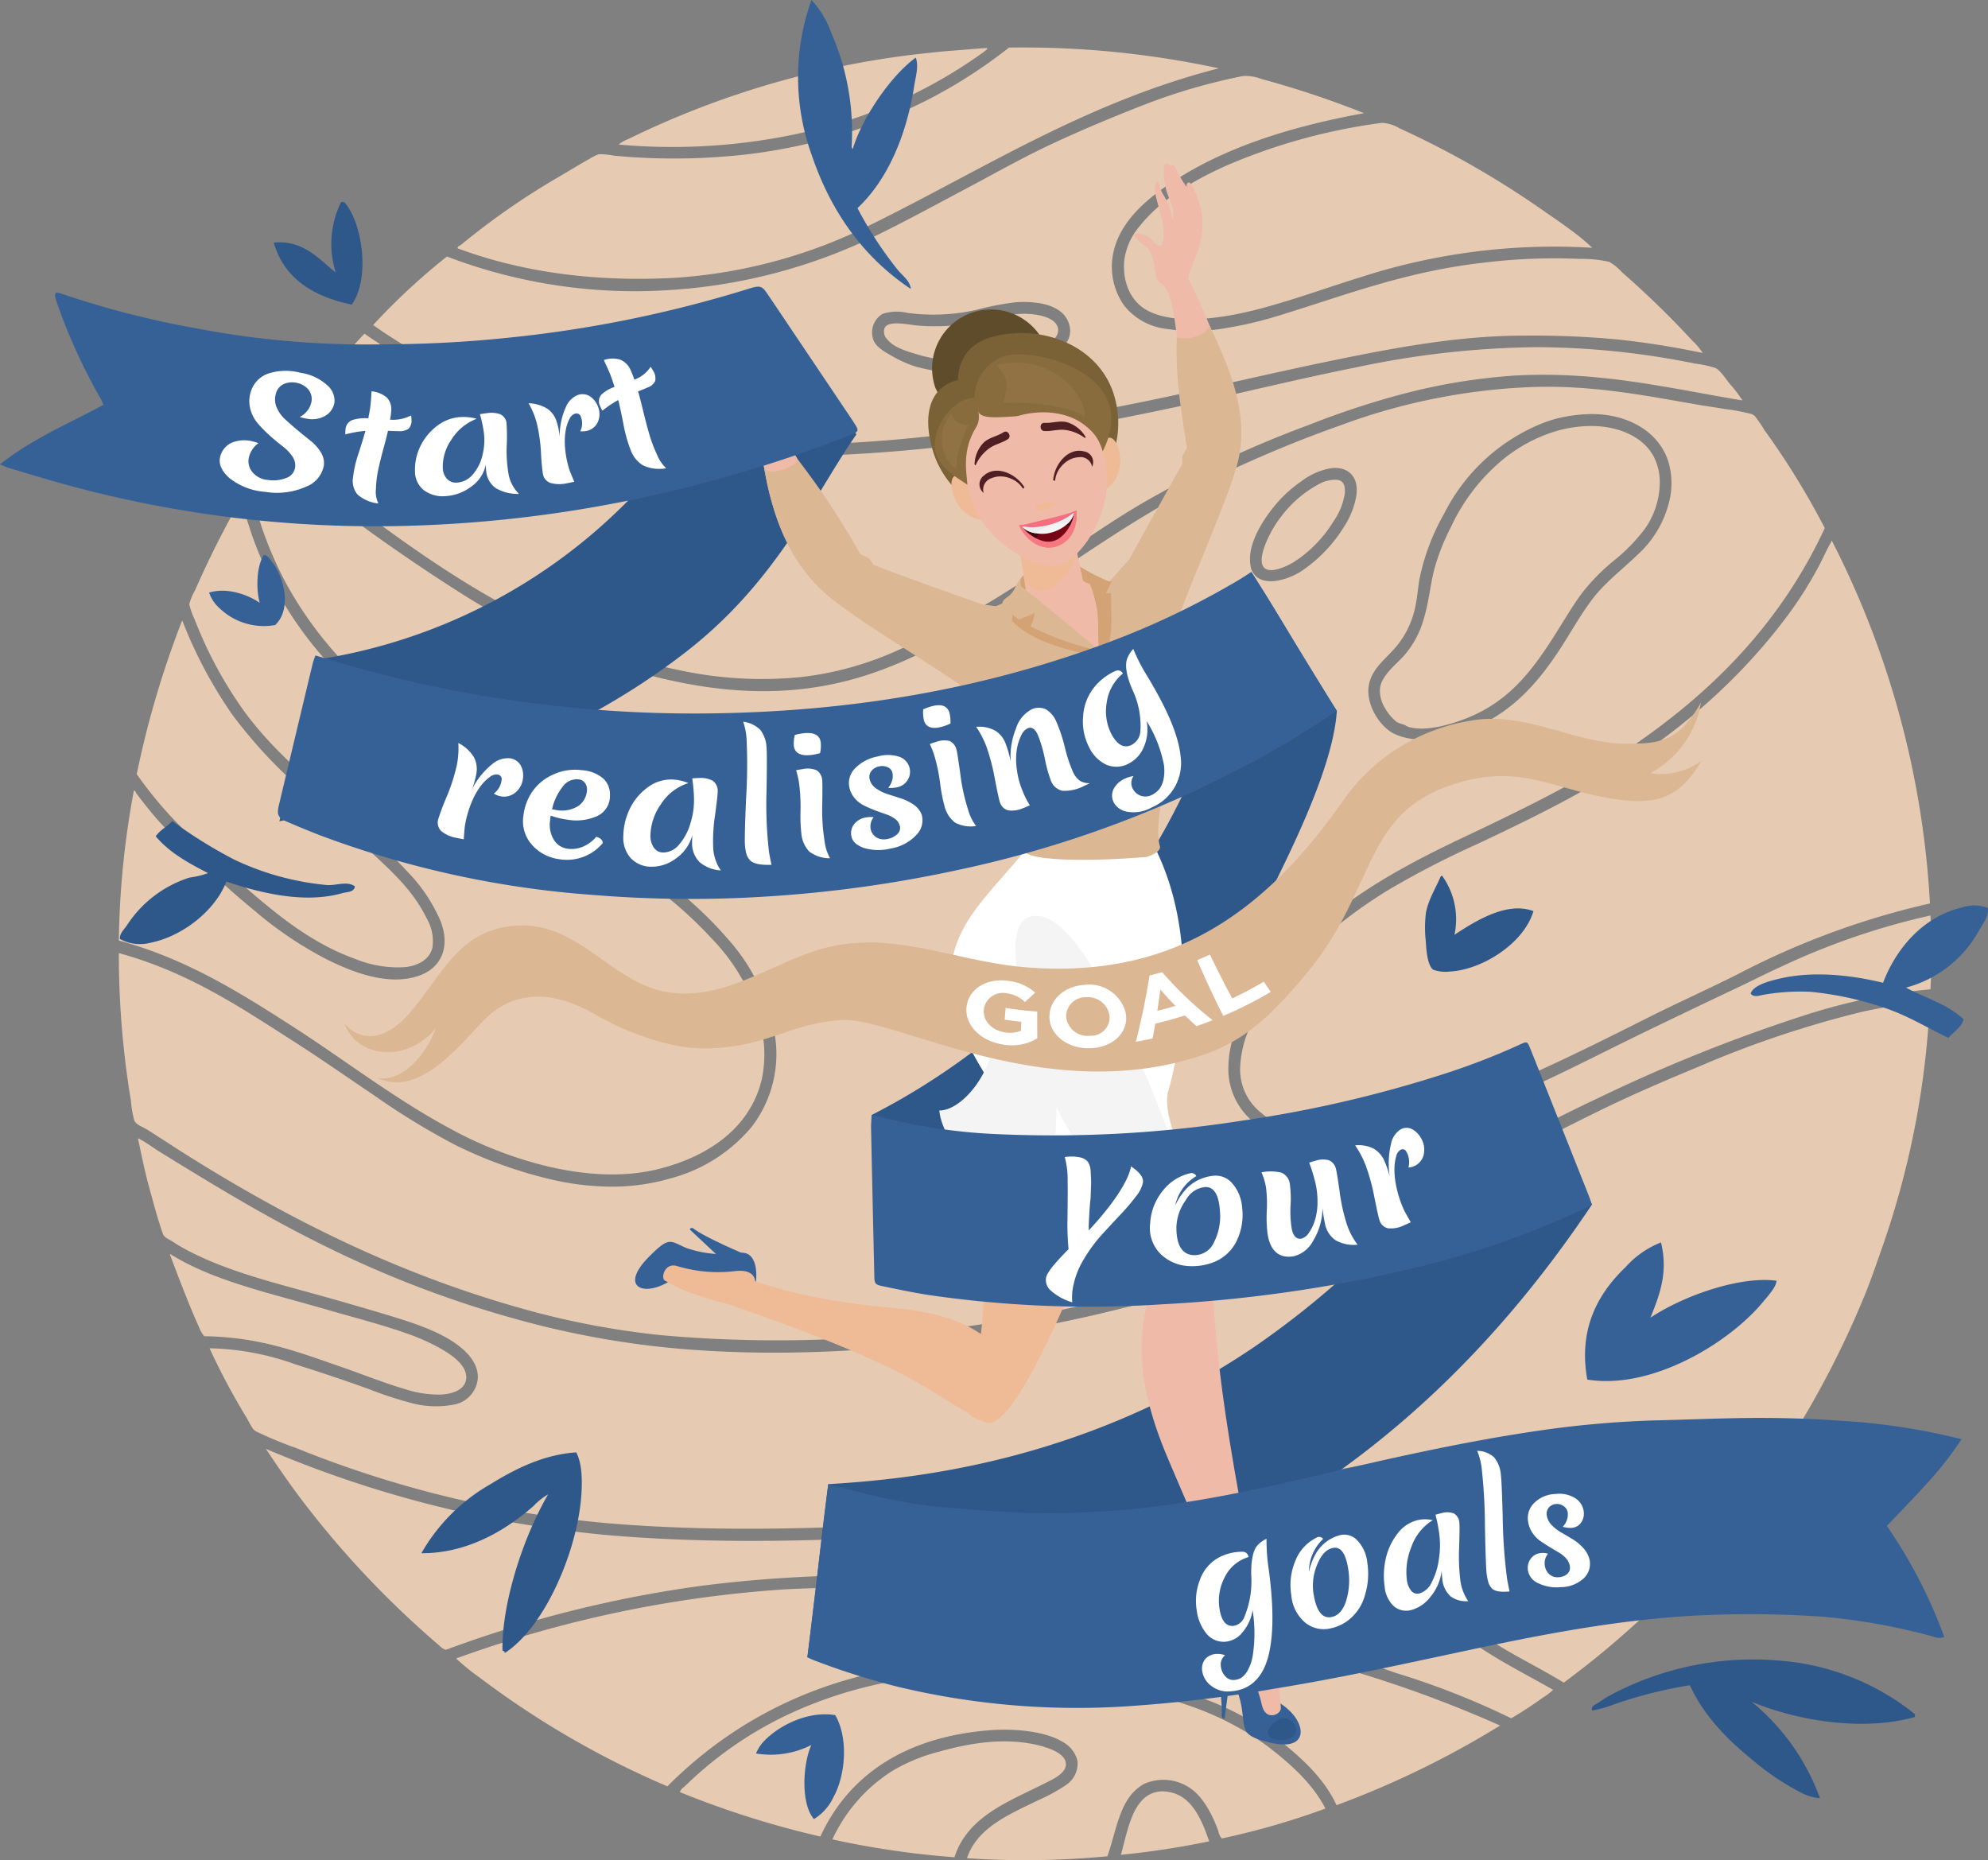 <svg xmlns="http://www.w3.org/2000/svg" width="285.152" height="266.807" viewBox="0 0 285.152 266.807">
  <rect x="0" y="0" width="285.152" height="266.807" fill="#808080" stroke="none"/>
  <g id="realise_goals" data-name="realise goals" transform="translate(-77.953 -88.192)">
    <g id="Layer_3" data-name="Layer 3">
      <g id="Group_199" data-name="Group 199">
        <path id="Path_772" data-name="Path 772" d="M252.778,97.992c-18.884,4.824-33.581,14.352-49.616,22.282A73.5,73.5,0,0,1,175,128.024c-11.951.7-22.606-.915-31.417-4.221-.023-.291.328-.354.485-.485a105.071,105.071,0,0,1,14.393-9.965c1.18-.692,2.612-1.577,4.014-2.353a6.706,6.706,0,0,1,1.384-.692,11.2,11.2,0,0,1,2.146.208,90.063,90.063,0,0,0,15.708.138,77.231,77.231,0,0,0,29.341-8.164,71.479,71.479,0,0,0,11.626-7.474A133.366,133.366,0,0,1,252.778,97.992Z" fill="#e6cbb2" fill-rule="evenodd"/>
        <path id="Path_773" data-name="Path 773" d="M219.493,95.086c.247.059-.214.381-.345.484-.558.434-1.239.881-1.868,1.315a69.392,69.392,0,0,1-20.206,9.342,85.834,85.834,0,0,1-30.379,2.7,4.477,4.477,0,0,1,1.314-.761A128.106,128.106,0,0,1,211.19,95.777c1.226-.135,2.468-.258,3.737-.345C216.441,95.327,217.939,95.165,219.493,95.086Z" fill="#e6cbb2" fill-rule="evenodd"/>
        <path id="Path_774" data-name="Path 774" d="M273.607,104.427c-10.63,1.93-20.063,4.951-27.542,9.9-3.32,2.2-7.528,5.517-8.442,10.241a9.612,9.612,0,0,0,1.592,7.474,9.1,9.1,0,0,0,6.021,3.321,26.465,26.465,0,0,0,8.718-.138,55.462,55.462,0,0,0,7.543-1.8c9.674-2.965,18.2-6.358,29.756-7.612a82.371,82.371,0,0,1,13.286-.484,18.1,18.1,0,0,1,4.222.415,7.5,7.5,0,0,1,1.87,1.523,130.813,130.813,0,0,1,10.1,9.826,8.889,8.889,0,0,1,1.453,1.731,120.087,120.087,0,0,0-12.178-1.938,130.1,130.1,0,0,0-13.563-.553c-8.811,0-17.646,1.614-25.12,3.114-7.779,1.56-15.471,3.349-23.182,5.052-7.8,1.721-15.663,3.216-23.735,4.5-15.5,2.461-35.292,4.4-52.177,1.522-16.081-2.735-29.777-7.964-40.758-15.708a93.927,93.927,0,0,1,10.587-9.827,75.507,75.507,0,0,0,32.455,4.775A78.545,78.545,0,0,0,204,121.8c4.166-2.048,8.232-4.272,12.317-6.436s8.124-4.466,12.317-6.435c4.271-2.006,8.638-3.83,13.149-5.6A84.7,84.7,0,0,1,256.238,99.1a6.131,6.131,0,0,1,2.629.415A133.8,133.8,0,0,1,273.607,104.427ZM217.9,132.661a28.153,28.153,0,0,1-9.758.415,6.674,6.674,0,0,0-3.6.138,3.115,3.115,0,0,0-1.315,3.737c.38,1.015,1.541,1.663,2.63,2.284a16.974,16.974,0,0,0,3.391,1.522,30.363,30.363,0,0,0,17.232-.345c2.147-.794,5-2.373,4.981-4.844a3.688,3.688,0,0,0-1.937-3.045c-1.534-.96-4.158-1.116-5.951-.968A40.988,40.988,0,0,0,217.9,132.661Z" fill="#e6cbb2" fill-rule="evenodd"/>
        <path id="Path_775" data-name="Path 775" d="M306.339,123.734a89.883,89.883,0,0,0-33.008,4.153c-4.681,1.434-9.277,3.138-14.325,4.5-4.418,1.191-11.7,2.627-16.193.484-2.328-1.11-3.912-3.719-3.6-7.335a9.446,9.446,0,0,1,2.214-4.913c3.077-3.875,7.83-6.621,12.526-8.719a84.081,84.081,0,0,1,22.214-6.09,5.389,5.389,0,0,1,2.49.762,130.691,130.691,0,0,1,20.968,12.041c1.192.821,2.394,1.638,3.529,2.492A29.981,29.981,0,0,1,306.339,123.734Z" fill="#e6cbb2" fill-rule="evenodd"/>
        <path id="Path_776" data-name="Path 776" d="M224.263,133.215c1.872-.1,5.354.294,5.467,2.283.06,1.05-1.106,1.907-1.938,2.422-4.256,2.639-12.783,2.77-18.268,1.107-1.374-.417-3.346-.947-4.291-2.146a1.539,1.539,0,0,1-.415-1.591c.447-1.2,3.32-.544,4.637-.415a29,29,0,0,0,9.965-.831A26.674,26.674,0,0,1,224.263,133.215Z" fill="#e6cbb2" fill-rule="evenodd"/>
        <path id="Path_777" data-name="Path 777" d="M130.225,136.051c11.317,7.847,25.017,13.371,41.451,16.055a131.492,131.492,0,0,0,27.057,1.314c18.309-.865,34.255-3.925,50.171-7.335,7.872-1.687,15.646-3.627,23.527-5.19a130.025,130.025,0,0,1,25.811-2.907,115.942,115.942,0,0,1,22.837,2.353,16.861,16.861,0,0,1,2.906.623c.712.31,1.548,1.631,2.076,2.284a15.269,15.269,0,0,1,1.66,2.146c.016.027.34.218,0,.208-10.562-1.757-20.5-4.236-32.662-3.53a85.446,85.446,0,0,0-15.639,2.56,119.421,119.421,0,0,0-13.7,4.5,152.869,152.869,0,0,0-24.7,11.695c-3.788,2.278-7.393,4.759-11,7.2-7.244,4.891-14.7,9.659-23.113,13.356a46.233,46.233,0,0,1-14.256,3.944,56.434,56.434,0,0,1-16.746-.9c-20.037-4.031-34.341-14.152-48.232-24.566-1.746-1.309-3.415-2.678-5.121-4.014a50.884,50.884,0,0,1-4.983-4.082A131.785,131.785,0,0,1,130.225,136.051Z" fill="#e6cbb2" fill-rule="evenodd"/>
        <path id="Path_778" data-name="Path 778" d="M339.694,163.939c-6.145,13.234-15.571,22.959-26.988,30.863-7.528,5.212-16.252,9.427-24.982,13.563-6.559,3.109-12.761,6.387-18.2,10.657-5.31,4.17-10.4,9.009-13.561,15.294a15.062,15.062,0,0,0-1.8,7.889,9.818,9.818,0,0,0,3.113,6.5c3.219,3.151,8.4,4.541,15.017,3.668a71.9,71.9,0,0,0,15.225-4.083c9.518-3.444,17.737-7.9,26.435-12.11q6.479-3.138,13.009-6.228c2.166-1.021,4.287-2.12,6.505-3.114a102.361,102.361,0,0,1,21.382-7.335,94.2,94.2,0,0,1,0,10.588,83.731,83.731,0,0,0-17.646,3.6,232.5,232.5,0,0,0-30.239,12.11c-4.8,2.236-9.419,4.734-14.117,7.059-4.731,2.339-9.429,4.736-14.256,6.989a216.437,216.437,0,0,1-65.671,19.1,186.371,186.371,0,0,1-40.066.76,117.968,117.968,0,0,1-17.923-3.251c-19.353-5.132-35.858-13.525-51-23.113-1.563-.99-3.219-2.09-4.844-3.114-.636-.4-1.575-.669-1.869-1.314a14.842,14.842,0,0,1-.484-2.838A128.19,128.19,0,0,1,95,224.9c9.982,2.722,17.537,7.841,25.188,12.734,3.845,2.459,7.57,5.081,11.349,7.613a104.763,104.763,0,0,0,11.764,7.2,64.257,64.257,0,0,0,13.979,4.981,38.631,38.631,0,0,0,8.511.97,29.726,29.726,0,0,0,8.3-1.177,22.675,22.675,0,0,0,11.626-7.335,17.112,17.112,0,0,0,3.048-14.809,28.267,28.267,0,0,0-6.574-12.388c-11.794-13.576-30.328-20.263-44.979-30.863-1.841-1.333-3.558-2.747-5.259-4.222a54.845,54.845,0,0,1-12.872-15.569,52.51,52.51,0,0,1-5.12-13.771c-.027-.125-.143-.432-.139-.484a8.229,8.229,0,0,1,1.315-2.284c.506-.818.962-1.445,1.384-2.214a274.4,274.4,0,0,0,28.094,20.343A93.445,93.445,0,0,0,166.694,183.8c8.037,2.468,17.782,4.564,28.164,2.976,9.177-1.4,16.269-5.271,23.113-9.2,3.414-1.962,6.737-4,9.965-6.159,6.478-4.338,12.86-8.731,19.79-12.457a177.441,177.441,0,0,1,22.491-9.757A88.547,88.547,0,0,1,297,143.737c8.987-.418,16.906,1.194,24.427,2.491,1.237.214,2.563.394,3.876.623a29.081,29.081,0,0,1,3.737.692,1.174,1.174,0,0,1,.693.415,22.129,22.129,0,0,1,1.314,1.938A111.062,111.062,0,0,1,339.694,163.939Zm-38.2-15.778a20.5,20.5,0,0,0-3.183,1.107,27.108,27.108,0,0,0-13.217,12.6,31.822,31.822,0,0,0-3.53,9.341c-.213,1.148-.277,2.423-.553,3.737a12.911,12.911,0,0,1-2.7,5.882c-1.379,1.688-3.089,2.836-3.807,4.844-1.118,3.127,1.346,6.76,3.392,7.75,3.161,1.53,7.322.765,10.311-.347,6.218-2.312,10.026-6.514,13.356-11.556,1.667-2.526,3.124-5.229,4.914-7.543,1.724-2.229,4.118-4.061,6.3-6.159a15.12,15.12,0,0,0,4.636-7.82,10.879,10.879,0,0,0-.139-5.536c-1.411-4.587-6.337-7.179-11.9-6.85a21.151,21.151,0,0,0-3.878.556Zm-36.885,9.065a19.151,19.151,0,0,0-3.182,2.768c-1.573,1.732-3.9,4.952-4.153,7.82a5.646,5.646,0,0,0,.139,1.938c1.01,2.9,5.005,1.753,7.128.416A20.814,20.814,0,0,0,270.7,163.8a11.8,11.8,0,0,0,1.8-4.5c.4-2.782-1.224-4.261-3.668-3.945a9.758,9.758,0,0,0-4.22,1.87Z" fill="#e6cbb2" fill-rule="evenodd"/>
        <path id="Path_779" data-name="Path 779" d="M305.025,149.339c4.666-.345,8.735,1.406,10.242,4.568a8.052,8.052,0,0,1,.76,3.529,11.713,11.713,0,0,1-2.214,6.713,25.6,25.6,0,0,1-4.429,4.5,29.313,29.313,0,0,0-4.429,4.5c-1.21,1.607-2.344,3.5-3.529,5.4-3.556,5.687-7.006,10.492-13.84,12.939-1.991.714-5.2,1.65-7.613.969-.169-.048-.4-.236-.693-.346a4.752,4.752,0,0,1-.968-.346,6.746,6.746,0,0,1-1.661-1.938,4.824,4.824,0,0,1-.762-2.837c.179-1.934,2.451-3.589,3.529-4.845a13.723,13.723,0,0,0,2.837-5.467c.689-2.4.906-4.913,1.453-6.92a31.152,31.152,0,0,1,2.353-5.951,27.71,27.71,0,0,1,7.2-9.48,22.132,22.132,0,0,1,8.1-4.36A18.738,18.738,0,0,1,305.025,149.339Z" fill="#e6cbb2" fill-rule="evenodd"/>
        <path id="Path_780" data-name="Path 780" d="M269.18,157.02c1.173-.113,1.811.364,1.659,2.007a9.593,9.593,0,0,1-1.659,4.014,18.164,18.164,0,0,1-5.607,5.744c-.926.571-3.259,1.711-4.221.9-.99-.836-.029-3.2.415-4.152a16.019,16.019,0,0,1,2.006-3.322,16.49,16.49,0,0,1,5.883-4.844A5.055,5.055,0,0,1,269.18,157.02Z" fill="#e6cbb2" fill-rule="evenodd"/>
        <path id="Path_781" data-name="Path 781" d="M112.511,159.788c.058-.013.065.028.069.07,4.992,19.956,18.463,30.97,34.323,40.2,11.6,6.753,24.215,13.01,33.146,22.766a27.994,27.994,0,0,1,6.851,11.765,17.517,17.517,0,0,1,.346,8.3c-1.655,7.2-7.888,11.268-14.947,13.008-5.454,1.346-11.386.7-16.4-.553a57.28,57.28,0,0,1-13.356-5.258c-8.073-4.339-15.1-9.837-22.629-14.672S104.667,225.7,95,223.1a124.954,124.954,0,0,1,2.145-21.452c.13-.243.284.244.415.415,1.041,1.36,2.187,2.831,3.391,4.152,1.369,1.5,2.92,2.851,4.359,4.29,2.888,2.888,5.978,5.711,9.065,8.235a54.23,54.23,0,0,0,10.311,6.989c3.37,1.694,9.075,4.153,13.7,2.284,2.875-1.162,4.172-4.029,2.768-7.682a23.265,23.265,0,0,0-4.637-6.989,77.934,77.934,0,0,0-5.951-5.744c-2.042-1.855-4.062-3.741-6.09-5.536-4.009-3.549-8.188-7.316-11.487-11.833a59.327,59.327,0,0,1-7.127-13.217,10.685,10.685,0,0,1-.762-2.146,8.134,8.134,0,0,1,.831-2.006A136.471,136.471,0,0,1,112.511,159.788Z" fill="#e6cbb2" fill-rule="evenodd"/>
        <path id="Path_782" data-name="Path 782" d="M354.779,217.778a113.7,113.7,0,0,0-27.611,10.173c-4.21,2.118-8.508,4.035-12.733,6.158-8.4,4.224-16.635,8.346-25.812,11.9a76.325,76.325,0,0,1-14.531,4.359,27.883,27.883,0,0,1-8.65.415,12.471,12.471,0,0,1-6.5-2.9,7.944,7.944,0,0,1-3.114-6.3,15.343,15.343,0,0,1,2.071-7.327,39.823,39.823,0,0,1,8.511-10.38,69.529,69.529,0,0,1,10.8-8.1,128.156,128.156,0,0,1,12.456-6.435c4.254-2,8.526-4.058,12.6-6.228,12.429-6.632,22.975-14.836,31.209-25.466a56.3,56.3,0,0,0,5.536-8.58c.517-1,.984-2.085,1.592-3.114.029-.05.026-.323.138-.139A129.544,129.544,0,0,1,354.779,217.778Z" fill="#e6cbb2" fill-rule="evenodd"/>
        <path id="Path_783" data-name="Path 783" d="M104.068,177.226c.059-.013.066.026.069.069a64.114,64.114,0,0,0,7.2,13.493,69.456,69.456,0,0,0,9.965,10.727c3.514,3.225,7.21,6.416,10.865,9.826,2.658,2.48,5.257,5.025,6.989,8.581a6.508,6.508,0,0,1,.831,4.153c-.378,1.7-2,2.629-3.945,2.838a16.051,16.051,0,0,1-7.127-1.177c-6-2.138-10.785-6-15.086-9.688-3.019-2.592-5.883-5.261-8.581-7.959a56.351,56.351,0,0,1-7.681-8.857A136.295,136.295,0,0,1,104.068,177.226Z" fill="#e6cbb2" fill-rule="evenodd"/>
        <path id="Path_784" data-name="Path 784" d="M354.64,231.825c.319.3.089.782.07,1.108A123.619,123.619,0,0,1,348,266.91c-.926,2.627-1.785,5.187-2.836,7.682a134.456,134.456,0,0,1-10.8,20.69c-1.7-1.185-3.895-1.476-6.09-1.8-2.258-.333-4.658-.647-7.058-.762a100.2,100.2,0,0,0-14.948.623c-9.384,1-18.556,2.614-27.263,4.083-8.861,1.5-17.854,3.038-26.919,4.429-9.16,1.4-18.424,2.748-27.75,3.6-18.6,1.7-40.193,2.887-59.719,1.176a155.719,155.719,0,0,1-44.15-10.727,56.749,56.749,0,0,1-5.536-2.283,1.735,1.735,0,0,1-.692-.485,16.55,16.55,0,0,1-.83-1.453,98.812,98.812,0,0,1-5.4-10.1,38.28,38.28,0,0,1,12.249,2.283c3.685,1.166,7.331,2.37,10.864,3.668a54.1,54.1,0,0,0,5.467,1.8,13.681,13.681,0,0,0,6.367.345,4.182,4.182,0,0,0,3.529-3.736c.112-2.048-1.313-3.6-2.63-4.638-2.592-2.048-6.4-3.307-10.1-4.427-3.642-1.1-7.691-2.27-11.28-3.253-6.539-1.79-13.307-3.558-18.753-6.712-.317-.183-.721-.453-1.107-.692-.647-.4-1.1-.518-1.315-1.107-.734-2.062-1.312-4.317-1.938-6.574-.638-2.3-1.114-4.688-1.591-6.921-.031-.285.305.014.277,0,.9.452,1.914,1.231,2.837,1.8,7.55,4.647,15.218,9.352,23.527,13.426a154.4,154.4,0,0,0,30.8,11.411,129.529,129.529,0,0,0,17.992,3.183c20.019,2.05,41.032-.231,57.99-3.807a215.082,215.082,0,0,0,47.4-15.984c4.8-2.253,9.564-4.493,14.256-6.852,4.653-2.341,9.311-4.717,14.047-7.057,4.714-2.333,9.615-4.437,14.6-6.506a147.745,147.745,0,0,1,23.735-7.957A84.72,84.72,0,0,1,354.64,231.825Z" fill="#e6cbb2" fill-rule="evenodd"/>
        <path id="Path_785" data-name="Path 785" d="M102.338,268.158c-.013-.059.027-.066.069-.07,6.163,3.853,14.3,5.58,22.214,7.889,3.747,1.093,7.926,2.157,11.626,3.46a29.339,29.339,0,0,1,5.19,2.351c1.34.791,3.505,2.239,3.39,4.083-.1,1.6-1.853,2.288-3.737,2.353a15.79,15.79,0,0,1-5.19-.83c-2.987-.88-5.937-2.082-8.927-3.115-6.2-2.14-11.721-4.317-19.721-4.428a4.772,4.772,0,0,1-.762-1.316C105.03,275.283,103.645,271.637,102.338,268.158Z" fill="#e6cbb2" fill-rule="evenodd"/>
        <path id="Path_786" data-name="Path 786" d="M322.255,311.062c.238.071-.062.267-.07.275a29.855,29.855,0,0,1-2.006,2.216,130.594,130.594,0,0,1-17.923,15.985c-4.069-2.5-9.034-4.749-12.941-7.751a12.8,12.8,0,0,1-3.46-3.391,4.979,4.979,0,0,1,.691-5.4c2.128-2.523,6.1-4.026,10.311-4.221,4.141-.192,8.505.746,12.663,1.315A99.6,99.6,0,0,0,322.255,311.062Z" fill="#e6cbb2" fill-rule="evenodd"/>
        <path id="Path_787" data-name="Path 787" d="M293.122,335.694a131.6,131.6,0,0,1-23.459,11.422c-1.7-3.668-4.7-6.5-7.82-9a40.174,40.174,0,0,0-10.725-6.09,89.706,89.706,0,0,0-28.165-5.466c-22.5-1.025-38.377,6.917-49.271,17.854A127.721,127.721,0,0,1,146.7,328.775a30.4,30.4,0,0,1-3.322-2.7,171.213,171.213,0,0,1,45.88-9.827c2.465-.19,4.959-.226,7.542-.347a185.1,185.1,0,0,1,27.888,1.246,204.216,204.216,0,0,1,24.773,4.221c7.857,1.845,15.269,4.229,22.491,6.5A174.506,174.506,0,0,1,293.122,335.694Z" fill="#e6cbb2" fill-rule="evenodd"/>
        <path id="Path_788" data-name="Path 788" d="M268.072,347.6a109.084,109.084,0,0,1-14.879,4.29,2.3,2.3,0,0,1-.484-1.038c-.8-2.256-2.128-4.873-4.014-6.159a6.793,6.793,0,0,0-6.642-.624,6.361,6.361,0,0,0-1.385,1.039c-2.218,2.189-2.7,5.98-3.875,9.341a125.964,125.964,0,0,1-20.138.277c1.453-4.417,6.11-6.3,10.172-8.3a24.908,24.908,0,0,0,3.944-2.145,3.7,3.7,0,0,0,1.731-3.53,4.227,4.227,0,0,0-1.868-2.561c-2.516-1.645-7.021-2.136-11-1.8-12.019,1.019-20,6.515-24.012,15.224a132.2,132.2,0,0,1-20.138-6.367c.084-.444.539-.678.83-.968A54.173,54.173,0,0,1,193.2,333.133a61.246,61.246,0,0,1,17.923-4.5c2.251-.242,4.577-.3,7.058-.415a85.914,85.914,0,0,1,16.262,1.176,72.172,72.172,0,0,1,13.91,3.39,42.449,42.449,0,0,1,11.417,5.883C263.055,341.2,266.172,343.949,268.072,347.6Z" fill="#e6cbb2" fill-rule="evenodd"/>
        <path id="Path_789" data-name="Path 789" d="M214.858,354.586a125.785,125.785,0,0,1-17.508-2.56,23,23,0,0,1,8.719-9.9,25.546,25.546,0,0,1,6.643-2.7c4.206-1.179,9.3-2.094,14.187-.9,1.5.368,3.928,1.173,3.944,2.7.014,1.351-1.893,2.189-3.046,2.768C222.56,346.632,216.737,348.73,214.858,354.586Z" fill="#e6cbb2" fill-rule="evenodd"/>
        <path id="Path_790" data-name="Path 790" d="M251.394,352.3a121.072,121.072,0,0,1-12.663,1.938c.807-2.867,1.372-6.349,3.322-8.1a3.962,3.962,0,0,1,3.183-.968C248.873,345.548,250.311,349.191,251.394,352.3Z" fill="#e6cbb2" fill-rule="evenodd"/>
        <path id="Path_791" data-name="Path 791" d="M116.108,296.043c.014-.079.07-.038.069,0a162.314,162.314,0,0,0,49.479,12.385c19.3,1.61,40.385.521,58.958-1.314,18.5-1.829,36.241-4.993,53.975-7.889,8.605-1.4,17.624-3.063,26.85-4.083a94.612,94.612,0,0,1,14.6-.69c2.443.116,4.8.313,7.127.622,2.182.291,4.429.4,6.228,1.453a1.885,1.885,0,0,1-.415.9,117.091,117.091,0,0,1-7.889,10.449c-.426.5-.893,1.335-1.315,1.453a12.834,12.834,0,0,1-2.629,0c-5.877,0-11.461-.961-16.538-1.66a37.72,37.72,0,0,0-9.619-.485,16,16,0,0,0-7.543,2.838c-2.084,1.464-4.048,3.563-3.875,6.572.169,2.953,2.429,4.757,4.22,6.159,3.905,3.053,8.536,5.3,12.941,7.82a9.477,9.477,0,0,1-1.453,1.107c-1.421,1.005-2.967,2.053-4.568,2.976a112.371,112.371,0,0,0-16.538-6.506,292.639,292.639,0,0,0-35.915-10.1c-6.431-1.294-13.107-2.177-20.068-2.906a191.044,191.044,0,0,0-43.457.484,171.466,171.466,0,0,0-36.814,9.2,2.116,2.116,0,0,1-.968-.623,134.756,134.756,0,0,1-19.1-20.067C119.834,301.532,117.91,298.738,116.108,296.043Z" fill="#e6cbb2" fill-rule="evenodd"/>
      </g>
    </g>
    <g id="Layer_2" data-name="Layer 2">
      <path id="Path_11012" data-name="Path 11012" d="M297,237.77a124.577,124.577,0,0,1-39.351,43.759c-24.837,16.75-49.827,18.855-60.891,19.546-1.1,8.274-1.9,16.558-2.995,24.833,15.343-1.273,47.809-5.242,78.71-28.5,16.1-12.119,26.931-26.149,33.816-36.425C303.071,253.261,300.214,245.495,297,237.77Z" fill="#2e578a" fill-rule="evenodd"/>
      <path id="Path_11013" data-name="Path 11013" d="M257.434,170.229c-1.17,9.763-6.222,32.134-23.159,52.766a99.3,99.3,0,0,1-31.3,25.13c.157,8.118.4,15.98.56,24.1,8.324-2.768,34.366-13.495,51.06-45.278,7.346-13.987,14.5-27.8,15.113-36.791C265.391,183.526,261.747,176.857,257.434,170.229Z" fill="#2e578a" fill-rule="evenodd"/>
      <path id="Path_11014" data-name="Path 11014" d="M186.588,130.118A79.6,79.6,0,0,1,123.5,182.794q-2.736,11.6-5.471,23.206c12.695-2.9,37.591-8.085,58.559-24.493,12.994-10.167,18.232-22.462,24.206-31.007Z" fill="#2e578a" fill-rule="evenodd"/>
      <g id="Group_3788" data-name="Group 3788">
        <g id="Group_3785" data-name="Group 3785">
          <path id="Path_11015" data-name="Path 11015" d="M236.755,176.081a7.612,7.612,0,0,1-1.743,4.886c-.095.117-.2.234-.3.343a6.92,6.92,0,0,1-5.04,2.21,7.269,7.269,0,0,1-7.075-7.439,6.606,6.606,0,0,1,.03-.679c.073-.831.557-1.02.87-1.749a10.335,10.335,0,0,1,.5-1.448c.16-.248.168-.8.35-1.026a6.93,6.93,0,0,1,5.324-2.538A7.271,7.271,0,0,1,236.755,176.081Z" fill="#d3a375"/>
          <path id="Path_11016" data-name="Path 11016" d="M238.923,174.339c1.949,3.4,4.234,7.491,6.631,2.9a132.617,132.617,0,0,0,9.551-23.705c1.714-6.083-2.871-7.075-6.027-.556C243.777,163.938,237.17,171.282,238.923,174.339Z" fill="#efbba8"/>
          <path id="Path_11017" data-name="Path 11017" d="M251.688,153.788c8.865,1.839-.253-19.885-3.247-25.527-1.187-2.234-.771-5.473-1.714-5.384-1.042.1-3.81,2.37-2.771,4.736.51,1.163,1.526,1.7,2.14,4.491C247.772,139.729,246.385,152.688,251.688,153.788Z" fill="#efbba8"/>
          <g id="Group_3778" data-name="Group 3778">
            <path id="Path_11018" data-name="Path 11018" d="M250.375,119.235c-.239-2.382-1.521-4.929-1.89-4.869-.334.053-.337.282-.324.744a2.818,2.818,0,0,0-.261-.477c-1.13-1.635-1.442-2.751-1.656-2.762a.433.433,0,0,0-.413.2c-.218-.367-.486-.7-.8-.3-.255.334-.251,1.55.15,3.459.3,1.422,1.422,2.862.963,4.448a9.761,9.761,0,0,0-1.453-3.758c-.467-.848-.4-1.9-.769-1.693-1.262,1.475,1.706,5.525.74,9-.495.661-1.161-.4-1.833-.97-.579-.488-2.573-.953-2.1-.02a19.5,19.5,0,0,0,1.793,1.5c.907.943,1.018,3.069,1.26,4.075.571,2.379,4.311,1.328,4.654,1.176C247.885,126.974,250.877,124.213,250.375,119.235Z" fill="#efbba8"/>
          </g>
          <path id="Path_11019" data-name="Path 11019" d="M255.47,154.579c-1.48,5.74-7.833,19.488-9.132,24.222a3.322,3.322,0,0,0-.2,1.488c-1.232.963-8.971-8.745-8.971-8.745l2.778-3.107s6.455-11.684,7.593-13.646V153.7s.263-.518.7-1.269c-.117-.737-.482-2.838-.832-5.39a54.306,54.306,0,0,1-.65-10.445c1.482.437,4.326-.277,4.706-1.714C254.646,141.684,257.17,147.949,255.47,154.579Z" fill="#dcb793"/>
          <path id="Path_11020" data-name="Path 11020" d="M243.872,176.942c-.808-2.883,2.354-8.248,3.976-10.322a8.185,8.185,0,0,1-5.2,1.5c3.494-3.814,5.959-8.9,8.286-13.632-.882.54-1.677.591-2.414,1.021a35.732,35.732,0,0,1,3.392-4.084,10.8,10.8,0,0,1-4.508-4.383c.35,2.552.715,4.653.832,5.39-.438.751-.7,1.269-.7,1.269v1.087c-1.138,1.962-7.593,13.646-7.593,13.646l-2.778,3.107s3.261,4.091,5.888,6.7Q243.456,177.591,243.872,176.942Z" fill="#dcb793"/>
          <path id="Path_11021" data-name="Path 11021" d="M225.073,172.639c.081.517-2.008,1.576-3.943,2.569a109.366,109.366,0,0,1,8.181,11.8c.751-.075,1.511-.166,2.285-.295a22.587,22.587,0,0,0,8.776-3.214c-.122-.528-.238-1.058-.364-1.586-.745-3.131-1.835-6.283-2.521-9.473-2.037-.258-4.123-.532-4.219-1.061-.092-.483-.478-2.3-.8-3.788-.246-1.151-.454-2.108-.454-2.108l-7.836,1.3s.428,2.786.689,4.546C224.969,171.948,225.046,172.434,225.073,172.639Z" fill="#efbba8"/>
          <path id="Path_11022" data-name="Path 11022" d="M252.053,323.876s1.326,7.716,1.136,10.52c.19.454.417.265.417.265l.985-7.339Z" fill="#366196"/>
          <path id="Path_11023" data-name="Path 11023" d="M261.064,332.2c2.533,1.409,3.793,3.58,3.373,4.95-.327,1.065-1.665,1.621-4.223,1.007-4.23-1.015-3.648-1.581-4.133-4.863s-2.188-5.714-3.769-8.145,1.224-5,2.739-5.782S261.064,332.2,261.064,332.2Z" fill="#366196"/>
          <path id="Path_11024" data-name="Path 11024" d="M216.457,151.585l14.362-3.54a97.489,97.489,0,0,0-3.171-10.824,8.454,8.454,0,0,0-15.526,6.6A81.611,81.611,0,0,0,216.457,151.585Z" fill="#5e4c2a"/>
          <path id="Path_11025" data-name="Path 11025" d="M211.522,151.976a13.592,13.592,0,1,0,26.392-6.505c-1.816-7.373-10.043-10.838-17.331-9.042-3,.739-5.113,2.67-5.225,6.273C211.254,143.713,210.453,147.637,211.522,151.976Z" fill="#7a6236"/>
          <path id="Path_11026" data-name="Path 11026" d="M235.653,152.178c1.9-3.123,3.185.572,2.964,2.577-.365,3.3-2.642,4.486-5.677,4.731Z" fill="#efbb96"/>
          <path id="Path_11027" data-name="Path 11027" d="M216.751,156.836c-3.132-1.883-2.554,1.987-1.427,3.659,1.856,2.756,4.423,2.745,7.226,1.551Z" fill="#efbb96"/>
          <path id="Path_11028" data-name="Path 11028" d="M232.472,167.6c-1.245,3.6-3.827,5.862-5.915,5.2a3.4,3.4,0,0,1-1.661-1.348l-.025-.112c-.261-1.76-.689-4.546-.689-4.546l7.836-1.3S232.226,166.444,232.472,167.6Z" fill="#efbb96"/>
          <path id="Path_11029" data-name="Path 11029" d="M236.4,154.114c1.734,7.041-3.33,14.34-6.564,15.137s-11.113-3.313-12.848-10.353-2.743-14.089,6.277-16.312S234.665,147.076,236.4,154.114Z" fill="#efbba8"/>
          <path id="Path_11030" data-name="Path 11030" d="M217.757,146.7c-.492-4.352,2.206-7.575,5.962-7.687,5.263-.159,17.576,3.674,12.4,13.921-2.506-9.108-17.242-2.719-17.874-5.836Z" fill="#896c3e"/>
          <path id="Path_11031" data-name="Path 11031" d="M217.971,145.211c-3.634-.055-6.99,5.179-5.621,8.449.768,1.833,2.5,2.821,4.37,4.056-.127-1.723-.825-4.867,1.207-8.178.819-1.336.264-2.357.16-3.857Z" fill="#896c3e"/>
          <path id="Path_11032" data-name="Path 11032" d="M229.048,160.317c.1.392-.422.856-1.16,1.038s-1.411.011-1.508-.381.53-.421,1.266-.6S228.952,159.925,229.048,160.317Z" fill="#efbb96"/>
          <path id="Path_11033" data-name="Path 11033" d="M220.878,140.591c1.887,1.727,1.66,3.361.967,5.4,3.53-.175,9.491.275,11.739,2.068C233.588,144.669,228.649,138.676,220.878,140.591Z" fill="#917244"/>
          <path id="Path_11034" data-name="Path 11034" d="M214.412,147.487c.424,1.321,1.281,1.58,2.445,1.7-.885,1.7-2.015,4.744-1.639,6.258C213.543,154.677,211.706,150.884,214.412,147.487Z" fill="#917244"/>
          <g id="Group_3780" data-name="Group 3780">
            <path id="Path_11035" data-name="Path 11035" d="M228.092,162.032c-4.086,1.006-7.6-1.808-6.854,1.213s5.589,5.776,8.406,5.082,5.826-5.385,5.083-8.406S232.179,161.025,228.092,162.032Z" fill="#efbba8"/>
            <g id="Group_3779" data-name="Group 3779">
              <path id="Path_11036" data-name="Path 11036" d="M232.368,161.44c.011.142.017.31.025.5,0,.091-.008.2-.013.308s-.01.215-.02.334a5.507,5.507,0,0,1-.189,1.037c0,.01,0,.016-.006.027a.3.3,0,0,1-.021.074,4.022,4.022,0,0,1-2.835,2.9c-2.854.673-4.748-2-5.172-3.056.024,0,.107-.018.242-.046.721-.089,2.642-.621,3.77-.886a41.433,41.433,0,0,0,4.022-1.12C232.276,161.475,232.348,161.451,232.368,161.44Z" fill="#f76e80"/>
              <path id="Path_11037" data-name="Path 11037" d="M232.034,161.7a5.175,5.175,0,0,1-.055.632s.007.013,0,.018a4.24,4.24,0,0,1-2.928,3.8,3.893,3.893,0,0,1-3.977-1.648,7.355,7.355,0,0,1-.549-.818,8.545,8.545,0,0,0,3.882-.213A9.226,9.226,0,0,0,232.034,161.7Z" fill="#44060f"/>
              <path id="Path_11038" data-name="Path 11038" d="M230.031,165.74a5.32,5.32,0,0,0,1.849-1.947,3.3,3.3,0,0,0-.466-.175,4.773,4.773,0,0,0-2.374.084,4.11,4.11,0,0,0-2.493,1.689,1.731,1.731,0,0,0-.2.517A3.972,3.972,0,0,0,230.031,165.74Z" fill="#750414"/>
              <path id="Path_11039" data-name="Path 11039" d="M232.034,161.7a3.48,3.48,0,0,1-.759,1.433,5.605,5.605,0,0,1-2.8,1.512c-1.315.333-3.336-.07-3.946-.958a8.679,8.679,0,0,0,3.882-.213A9.226,9.226,0,0,0,232.034,161.7Z" fill="#f4f4f4"/>
              <path id="Path_11040" data-name="Path 11040" d="M228.407,163.473a8.679,8.679,0,0,1-3.882.213,3.125,3.125,0,0,0,1.948.982,8.5,8.5,0,0,1,2.915-1.262,4.765,4.765,0,0,1,1.807-.2c.026-.027.056-.05.08-.074a3.48,3.48,0,0,0,.759-1.433A9.226,9.226,0,0,1,228.407,163.473Z" fill="#eaedef"/>
              <path id="Path_11041" data-name="Path 11041" d="M232.368,161.44c.011.142.017.31.025.5,0,.091-.008.2-.013.308s-.01.215-.02.334c-.048.291-.1.622-.189,1.037,0,.01,0,.016-.006.027a.3.3,0,0,1-.021.074,4.022,4.022,0,0,1-2.835,2.9c-2.854.673-4.748-2-5.172-3.056.024,0,.107-.018.242-.046a1.212,1.212,0,0,1,.143.165,5.271,5.271,0,0,0,1.212,1.2,7.909,7.909,0,0,0,.809.51,5.09,5.09,0,0,0,1.025.4,3.047,3.047,0,0,0,.8.1,2.861,2.861,0,0,0,1.9-.8,5.268,5.268,0,0,0,.647-.7,5.09,5.09,0,0,0,.489-.767,5.37,5.37,0,0,0,.593-1.743.972.972,0,0,1,.166-.363C232.276,161.475,232.348,161.451,232.368,161.44Z" fill="#f77980"/>
              <path id="Path_11042" data-name="Path 11042" d="M232.05,161.692q.16-.123.318-.252c-.2.076-.4.147-.6.215Z" fill="#f76480"/>
              <path id="Path_11043" data-name="Path 11043" d="M224.137,163.568c.13-.022.259-.046.388-.071.062.077.126.154.189.23C224.52,163.679,224.327,163.624,224.137,163.568Z" fill="#f76480"/>
            </g>
          </g>
          <g id="Group_3783" data-name="Group 3783">
            <path id="Path_11044" data-name="Path 11044" d="M235.5,152.146a6.219,6.219,0,0,1-1.731,5.622c-1.4,1.552-4.248-.275-6.739.339-2.507.618-4.2,3.554-6.163,2.816a6.2,6.2,0,0,1-4.107-4.159c-.916-3.719,2.535-7.767,7.71-9.042S234.584,148.427,235.5,152.146Z" fill="#efbba8"/>
            <g id="Group_3781" data-name="Group 3781">
              <path id="Path_11045" data-name="Path 11045" d="M233.638,150.816a4.686,4.686,0,0,0-2.571-2.044c-1.089-.312-2.19.144-3.291.072-.729-.049-.765,1.127-.034,1.173.972.062,1.919-.265,2.891-.168A5.959,5.959,0,0,1,233.55,151c.094.071.127-.121.088-.181Z" fill="#501f23"/>
            </g>
            <path id="Path_11046" data-name="Path 11046" d="M233.413,152.933c-2.165-.572-4.2,1.729-4.4,4.143l.281.083a3.54,3.54,0,0,1,.877-2.056,3.922,3.922,0,0,1,1.116-.928,3.275,3.275,0,0,1,1.385-.4,1.68,1.68,0,0,1,1.927,1.375A1.556,1.556,0,0,0,233.413,152.933Z" fill="#501f23"/>
            <path id="Path_11047" data-name="Path 11047" d="M224.9,158.1l-.212.194a3.549,3.549,0,0,0-1.714-1.44,3.789,3.789,0,0,0-1.4-.327,3.337,3.337,0,0,0-1.42.261,1.71,1.71,0,0,0-1.109,2.106,1.567,1.567,0,0,1,.069-2.515C220.785,154.9,223.637,156.034,224.9,158.1Z" fill="#501f23"/>
            <g id="Group_3782" data-name="Group 3782">
              <path id="Path_11048" data-name="Path 11048" d="M217.741,154.77a4.689,4.689,0,0,1,1.25-3.038c.8-.8,1.983-.94,2.909-1.54.615-.4,1.215.612.6,1.007-.819.529-1.8.705-2.6,1.264a5.939,5.939,0,0,0-1.988,2.423c-.049.1-.171-.044-.166-.116Z" fill="#501f23"/>
            </g>
          </g>
          <path id="Path_11049" data-name="Path 11049" d="M238.054,226.474c.974.317,4.724,16.171.9,27.291-6.237,18.12-15.984,41.143-19.907,38.315-2.481-.693-3.608-2.192-2.412-4.426,2.062-3.852,2.667-13.233,2.355-17.26a83.878,83.878,0,0,1,.933-22.286c1.141-6.21,3.816-11.505,8.266-13.24C235.523,232.005,231.071,227.185,238.054,226.474Z" fill="#efbb96"/>
          <path id="Path_11050" data-name="Path 11050" d="M244.308,179.02a3.872,3.872,0,0,1-.71-.294,10.831,10.831,0,0,1-2.518-2.059c-.3-.313-.6-.633-.9-.95l-23.325,9.242c3.834,5.655,10.531,20.766,8.444,24.867s-12.365,17.653-1.164,22.29,27.249-.178,19.761-21.754c-2.222-7.526,2.5-15.412,4.279-22.6C249.385,182.9,246.492,181.286,244.308,179.02Z" fill="#efbba8"/>
          <path id="Path_11051" data-name="Path 11051" d="M250.671,275.45c-2.211,1.465-4.07,1.224-4.865-1.452-1.372-4.61-7.753-12.29-10.889-15.127a89.966,89.966,0,0,1-15.507-17.833c-3.719-5.682-5.711-11.9-3.9-16.819,2.976-8.111,5.5-8.22,9.795-14.39.541-.33,2.546,2.807,5.23,7.869.408.78.839,1.6,1.284,2.473.459.89.934,1.83,1.414,2.8,0,.008.009.014.009.021,5.476,11.044,12.369,26.776,16.045,38.132C251.9,269.147,252.9,274.982,250.671,275.45Z" fill="#efbba8"/>
          <path id="Path_11052" data-name="Path 11052" d="M244.432,269.385c-3.21,7.846-4.457,15.059,1.07,28.077s8.228,18.505,9.477,24.746c1.069,3.032,6.081,7.37,4.459-.357-7.827-37.268-6.883-43.8-7.8-50.6C250.858,265.518,244.432,269.385,244.432,269.385Z" fill="#efbba8"/>
          <path id="Path_11053" data-name="Path 11053" d="M255.051,319.362c-2.165,1.483-.612,3.932-.213,4.581,2.556,4.153,3.577,6.336,4.11,8.786s2.831,1.373,2.724.415.09-2.916-2.234-11.293Z" fill="#efbba8"/>
          <path id="Path_11054" data-name="Path 11054" d="M259.9,337.064c.5,1.005,2.921.846,3.6.133.975-1.029-.168-2.585-1.422-2.567C261.209,334.645,259.4,336.047,259.9,337.064Z" fill="#2e578a"/>
          <path id="Path_11055" data-name="Path 11055" d="M185.091,268.224s-6.111-2.539-7.787-3.9c-.4-.038-.4.231-.4.231l4.576,4.288Z" fill="#366196"/>
          <path id="Path_11056" data-name="Path 11056" d="M174.287,271.791c-2.315,1.49-4.4,1.6-5.037.661-.494-.729-.1-2.075,1.727-3.93,3.017-3.065,3.051-2.339,5.409-1.329a16.1,16.1,0,0,0,7.753.7c2.432-.262,2.493,3.165,2.141,4.757S174.287,271.791,174.287,271.791Z" fill="#366196"/>
          <path id="Path_11057" data-name="Path 11057" d="M224.82,287.03c-3.187-6.035-7.072-10.172-18.446-11.2s-17.2-2.815-21.863-4.467c-2.527-.419-8.1,1.864-2.274,3.845,28.078,9.562,29.827,13.46,34.661,15.623C220.981,292.659,224.82,287.03,224.82,287.03Z" fill="#efbb96"/>
          <path id="Path_11058" data-name="Path 11058" d="M186.28,272.649c.271-2.431-2.157-2.2-2.793-2.148a20.326,20.326,0,0,1-8.352-.694c-1.857-.613-2.461,1.754-1.791,2.079s2.266,1.643,8.893,3.323Z" fill="#efbb96"/>
          <path id="Path_11059" data-name="Path 11059" d="M221.109,177.755c.48,3.885,1.327,10.375-3.346,8.143A132.473,132.473,0,0,1,195.9,172.671c-5.024-3.835-1.951-7.381,4.485-4.06C211.2,174.19,220.676,174.257,221.109,177.755Z" fill="#efbba8"/>
          <path id="Path_11060" data-name="Path 11060" d="M198.779,170.823c-5.986,6.792-11.734-16.056-12.725-22.366-.393-2.5-2.67-4.84-1.862-5.334.892-.547,5.654-.718,5.256,1.836a7.738,7.738,0,0,0,.787,5.164C193.472,157.228,202.36,166.76,198.779,170.823Z" fill="#efbba8"/>
          <g id="Group_3784" data-name="Group 3784">
            <path id="Path_11061" data-name="Path 11061" d="M187.729,147.719c.293-.23,2.976-3.041,1.143-4.661-.776-.686-2.6-1.781-3.009-3.024a19.356,19.356,0,0,0-.482-2.286c-.6-.855-1.126,1.123-.966,1.863.184.859.813,1.948,0,2.075-3.521-.775-5.706-5.3-7.6-4.872-.362.23.606.661,1.136,1.471a9.774,9.774,0,0,0,2.637,3.047c-1.616-.339-2.36-2.006-3.477-2.937-1.5-1.249-2.569-1.823-2.984-1.755-.506.083-.332.478-.11.843a.433.433,0,0,0-.376.27c-.09.193.749.993,1.663,2.757a2.971,2.971,0,0,0,.3.454c-.4-.228-.6-.333-.809-.063-.226.3,1.423,2.624,3.414,3.953C182.366,147.631,186.208,146.283,187.729,147.719Z" fill="#efbba8"/>
          </g>
          <path id="Path_11062" data-name="Path 11062" d="M249.088,256.275a6.71,6.71,0,0,1-1.065,1.13,18.881,18.881,0,0,1-6.565,3.333c-7.066,2.209-16.11,2.2-16.789-1.984,3.676-8.745-10.365-18.111-10.371-30.137,0-7.783,5.513-12,10.815-18.6l9.716-1.933s7.862-1.3,9.066,2.276c6.039,12.631,3.516,27.759,1.627,34.353C244.682,247.646,247.228,253.889,249.088,256.275Z" fill="#fff"/>
          <path id="Path_11063" data-name="Path 11063" d="M220.026,234.88c1.79,4.99-3.457,12.6-7.347,12.6.63,5.769,8.306,11.918,14.162,13.79,1-.8,2.386-7.435,2.43-8.477.407-9.934.876-19.864,1.343-29.795Z" fill="#f4f4f4"/>
          <path id="Path_11064" data-name="Path 11064" d="M248.023,257.4a18.881,18.881,0,0,1-6.565,3.333,20.617,20.617,0,0,1-6.483-5.149c-6.148-7.411-9.992-18.235-11.094-27.732-.255-2.194-1.009-7.329,1.838-8.182C233.364,217.38,244.172,246.508,248.023,257.4Z" fill="#f4f4f4"/>
          <path id="Path_11065" data-name="Path 11065" d="M247.82,191.39c-2.189,6.221-4.392,14.143-3.546,18.008.5,1.065-1.882,1.714-1.882,1.714s-9,.795-14.236.175c-1.941-.226-3.371-.642-3.626-1.372-.94-2.69.176-3.559.176-3.559l-.57-.97s-.015-.86.044-2.049c.043-.941-3.15-9.942-5.419-14.507l-.007-.008a9.683,9.683,0,0,0-1.539-2.472c.948-1.619,3.267-6,3.238-8.964a3.253,3.253,0,0,0-.54-1.926c.277-.087.576-.189.876-.306.241-.094.488-.2.729-.3.2-.088.4-.175.592-.27,1.114-.51,2.026-1.013,2.026-1.013-.087,1.6,4.026,3.23,7.972,5.535a30.757,30.757,0,0,1,2.962,1.955c.2.139.386.292.576.445-.35-2.276.008-3.938-.372-6.229a14.978,14.978,0,0,0-1-3.348c.473-.058.889-.123,1.269-.182a8.092,8.092,0,0,1,1.866-.19,1.523,1.523,0,0,1,.913.372c.824.722,7.192,7.221,9.088,8.775S250,185.168,247.82,191.39Z" fill="#dcb793"/>
          <path id="Path_11066" data-name="Path 11066" d="M221.1,175.2s-.031.8-.1,2.028c-.2,3.909-.766,12.092-1.954,12.027a1.232,1.232,0,0,0-.285-.423l-.007-.008c-2.3-2.523-17.235-11.093-22.107-15.265-5.2-4.449-7.768-10.707-9.059-18.11.868.737,2.677.321,3.917-.452a3.632,3.632,0,0,0,.948-.81,108.734,108.734,0,0,1,8.884,13.471c.787.358,1.3.635,1.3.635l.627.89c2.057.948,15.725,5.74,15.725,5.74l.2.029,1.6.2Z" fill="#dcb793"/>
          <path id="Path_11067" data-name="Path 11067" d="M237.41,171.558a19.566,19.566,0,0,1-2.136,3.72,14.978,14.978,0,0,0-1-3.348A21.469,21.469,0,0,1,237.41,171.558Z" fill="#d3a375"/>
          <path id="Path_11068" data-name="Path 11068" d="M241.723,191.536a25.313,25.313,0,0,0-5.406,3.34A18.713,18.713,0,0,1,239,190.835c-4.916,2.021-10.386,5.332-14.712.745-1.515-1.606.442-14.827,1.428-16.071-1-.677-1.615-1.31-1.581-1.937,0,0-.914.5-2.027,1.018v0c-.191.095-.4.182-.592.27-.241.1-.488.205-.729.3l-1.6-.2c-3.041,1.707-7.4,3.713-9.9,2.611.466-.394,1.247-2.137,1.582-2.443-5.1-.292-9.379-2.313-13.989-3.676.861-.934,1.175-2.232,2.407-2.947-7.687,1.415-8.49-6.535-7.782-13.5-1.24.773-3.049,1.189-3.917.452,1.291,7.4,3.858,13.661,9.059,18.11,4.872,4.172,19.809,12.742,22.107,15.265l.007.008c2.269,4.565,5.462,13.566,5.419,14.507-.059,1.189-.044,2.049-.044,2.049l.57.97s-1.116.869-.176,3.559c.255.73,1.685,1.146,3.626,1.372a23.147,23.147,0,0,0,6.928-6.462c-2.268.795-4.58,1.7-7.045,1.648C229.5,202.3,238.258,195.161,241.723,191.536Z" fill="#dcb793"/>
          <path id="Path_11069" data-name="Path 11069" d="M235.97,181.754a51.573,51.573,0,0,1-9.378-5.98,2.649,2.649,0,0,1-.727-.827c-.9.154-1.769.341-2.564.489l-.194,1.811c2.33,2.369,5.488,3.414,8.613,4.272a13.325,13.325,0,0,0,1.954.4l-.013,0c1.647.5,3.755,2.913,3.848,3.918A23.018,23.018,0,0,0,235.97,181.754Z" fill="#d3a375"/>
          <path id="Path_11070" data-name="Path 11070" d="M235.646,181.507s-.234-.2-.634-.54c-1.787-1.532-8.629-7.177-10.639-8.7a9.586,9.586,0,0,1-.025-1.087c0,.121-.326.42-.4.53a4.088,4.088,0,0,0-.287.508,3.593,3.593,0,0,1-.986,1.452c-.388.294-.907.55-.953,1.1a8.166,8.166,0,0,0,2.443,2.306c.705-.421,1.732-.592,2.188-1.048a5.8,5.8,0,0,1-.568,2.006,40.761,40.761,0,0,0,8.926,3.282C235.3,181.441,235.646,181.507,235.646,181.507Z" fill="#dcb793"/>
          <path id="Path_11071" data-name="Path 11071" d="M237.323,178.422a9.983,9.983,0,0,1-.619,2.947c-.175.43-.46,1.334-.949,1.472a10.167,10.167,0,0,1-.685-1.779c.2.139.386.292.576.445-.35-2.276.008-3.938-.372-6.229a38.591,38.591,0,0,0-1.623-5.35,26.525,26.525,0,0,0,3.273,1.62,3.526,3.526,0,0,1-1.329,1.52c.488.044,1.327.358,1.721.175C237.295,174.972,237.44,176.7,237.323,178.422Z" fill="#d3a375"/>
        </g>
        <path id="Path_11072" data-name="Path 11072" d="M314.651,199.1a14.1,14.1,0,0,0,7.287-10.141c-2.647,4.545-4.815,5.875-9.359,5.875-8.158.544-15.41-4.792-23.7-3.264a27.661,27.661,0,0,0-18.59,11.914c-11.751,16.587-25.167,25.077-45.244,23.446-10.72-.871-19.954-5.945-30.732-2.172-6.654,2.331-13.225,6.966-20.6,5.741-8.217-1.364-12.814-10.286-21.958-9.518-7.893.663-10.163,6.706-14.856,12.288-4.4,5.234-8.008,3.615-9.523,1.722,1.672,4.863,8.814,5.826,13.068.709-1.367,3.85-4.959,7.836-8.407,7.092,5.94,2.814,11.529-4.325,15.178-8.113,4.785-4.967,10.682-4.15,16.3-.875,4.108,2.4,10.42,4.767,15.259,4.767,9.065,0,12-3.494,19.806-4.064,7.611-.556,29.043,12.463,51.513,5.142,5.409-1.763,9.368-4.669,15.32-11.891,10.153-12.319,7.871-22.944,21.258-27.145,9.291-2.916,14.041.759,22.439,2.129,6.878,1.122,9.891-.36,12.923-5.452A9.886,9.886,0,0,1,314.651,199.1Z" fill="#dcb793"/>
        <g id="Group_3787" data-name="Group 3787">
          <g id="Group_3786" data-name="Group 3786">
            <path id="Path_11073" data-name="Path 11073" d="M221.913,238.029c-3.592-.526-5.774-3.131-5.274-5.7l0-.025c.48-2.481,3.092-3.869,6.013-3.407a6.811,6.811,0,0,1,3.781,1.67q-.715.681-1.462,1.343a4.68,4.68,0,0,0-2.587-1.244,2.771,2.771,0,0,0-3.3,2.186l0,.025c-.233,1.6,1.031,3.1,3.009,3.387a4.083,4.083,0,0,0,2.307-.24q.018-.633.042-1.266-1.188-.13-2.381-.312.064-.84.139-1.677,2.274.354,4.534.514-.022,1.92.006,3.846A7.065,7.065,0,0,1,221.913,238.029Z" fill="#fff"/>
            <path id="Path_11074" data-name="Path 11074" d="M234.59,238.53c-3.467.233-6.1-1.946-6.109-4.453l0-.025c-.018-2.522,2.195-4.436,5.075-4.6a5.391,5.391,0,0,1,5.837,3.916l0,.024C239.96,235.826,238.057,238.289,234.59,238.53Zm2.488-4.816a3.146,3.146,0,0,0-3.389-2.482,2.755,2.755,0,0,0-2.81,2.837l0,.024a3.087,3.087,0,0,0,3.484,2.657,2.626,2.626,0,0,0,2.717-3.011Z" fill="#fff"/>
            <path id="Path_11075" data-name="Path 11075" d="M249.576,235.379q-.852-.756-1.662-1.537-2.094.672-4.254,1.181-.18,1.059-.381,2.119-1.19.261-2.4.474,1.2-4.731,1.962-9.5.908-.229,1.8-.491a53.887,53.887,0,0,0,7.245,6.9Q250.745,234.979,249.576,235.379Zm-5.188-5.261q-.2,1.535-.436,3.069,1.311-.327,2.6-.715Q245.424,231.317,244.388,230.118Z" fill="#fff"/>
            <path id="Path_11076" data-name="Path 11076" d="M253.416,233.91q-2-3.95-3.737-8,.921-.384,1.823-.8,1.517,3.176,3.2,6.287,2.326-1.1,4.531-2.4.489.736.99,1.467A56.845,56.845,0,0,1,253.416,233.91Z" fill="#fff"/>
          </g>
        </g>
      </g>
      <g id="Group_3791" data-name="Group 3791">
        <path id="Path_11077" data-name="Path 11077" d="M77.953,154.8c4.486-3.59,9.8-5.822,14.817-8.529a6.577,6.577,0,0,0-.339-.822,81.622,81.622,0,0,1-6.39-14.055,4.476,4.476,0,0,1-.2-.834c-.015-.1.073-.222.139-.4a4.311,4.311,0,0,1,.7.128,133.368,133.368,0,0,0,19.736,5.059,129.491,129.491,0,0,0,25.636,2.246c6.041-.011,12.075-.277,18.093-.889a175.756,175.756,0,0,0,34.665-6.931c.328-.1.653-.21.985-.3,1.117-.311,1.476-.215,2.051.613.777,1.118,1.527,2.248,2.285,3.375q5.077,7.552,10.154,15.107c.07.106.136.214.2.321.717,1.1.682,1.225-.679,1.75-1.773.683-3.546,1.368-5.339,2.009a190.547,190.547,0,0,1-30.782,8.18,184.287,184.287,0,0,1-25.7,2.735,168.091,168.091,0,0,1-50.572-5.851c-2.784-.759-5.528-1.61-8.286-2.429C78.788,155.176,78.461,155.008,77.953,154.8Z" fill="#366196"/>
        <g id="Group_3790" data-name="Group 3790">
          <g id="Group_3789" data-name="Group 3789">
            <path id="Path_11078" data-name="Path 11078" d="M120.543,143.115a2.938,2.938,0,0,0-1.9.17,2.053,2.053,0,0,0-1.129,1.415,2.909,2.909,0,0,0,.139,1.974,5.047,5.047,0,0,0,1.224,1.689c.538.493,1.137,1.019,1.8,1.571s1.3,1.059,1.877,1.527a6.007,6.007,0,0,1,1.421,1.617,2.847,2.847,0,0,1,.432,1.872,4.023,4.023,0,0,1-2.542,3.044,10.273,10.273,0,0,1-5.862.748,9.365,9.365,0,0,1-5.208-2.033c-1.127-1.037-1.523-2.08-1.244-3.048a2.913,2.913,0,0,1,1.7-1.991,4.729,4.729,0,0,1,2.906-.177,4.787,4.787,0,0,1,.865.268,3.512,3.512,0,0,0-1.346,1.941,2.448,2.448,0,0,0,.416,2.125,3.154,3.154,0,0,0,2.232,1.2,5.017,5.017,0,0,0,2.652-.27,1.89,1.89,0,0,0,1.287-1.4,2.251,2.251,0,0,0-.377-1.708,6.286,6.286,0,0,0-1.4-1.45c-.575-.442-1.191-.95-1.842-1.533a18.57,18.57,0,0,1-1.727-1.759,5.183,5.183,0,0,1-1.067-2.082,4.327,4.327,0,0,1,.072-2.419,3.947,3.947,0,0,1,2.56-2.648,8.158,8.158,0,0,1,4.556-.1,7.308,7.308,0,0,1,3.847,1.786,2.925,2.925,0,0,1,1.046,2.437,2.673,2.673,0,0,1-1.241,1.9,3.762,3.762,0,0,1-2.693.471,6.293,6.293,0,0,1-1.051-.251,3.152,3.152,0,0,0,1.648-2.029,2.15,2.15,0,0,0-.4-1.9A2.851,2.851,0,0,0,120.543,143.115Z" fill="#fff"/>
            <path id="Path_11079" data-name="Path 11079" d="M132.979,152.438c-.318,1.168-.577,2.207-.77,3.117a15.644,15.644,0,0,0-.336,2.8,3.773,3.773,0,0,0,.353,2.051,5.4,5.4,0,0,1-2.992-1.281,3.063,3.063,0,0,1-.656-2.385,17.072,17.072,0,0,1,.847-3.647c.489-1.531.8-2.564.939-3.1a17.222,17.222,0,0,0-2.882.507c0-.3.008-.518.024-.666a1.542,1.542,0,0,1,.964-1.385,5.85,5.85,0,0,1,2.31-.251q.29-1.479.342-2.133c.036-.437.064-.8.081-1.091s.032-.509.045-.655a3.918,3.918,0,0,1,2.189.9,2.368,2.368,0,0,1,.634,1.851,10,10,0,0,1-.169,1.319,5.628,5.628,0,0,0,3.019-.611,5.16,5.16,0,0,1,.053.589,1.639,1.639,0,0,1-.409,1.309,2.155,2.155,0,0,1-1.431.356c-.67-.008-1.183-.027-1.534-.049C133.5,150.451,133.3,151.27,132.979,152.438Z" fill="#fff"/>
            <path id="Path_11080" data-name="Path 11080" d="M141.47,155.424a2.343,2.343,0,0,0,.618,1.477,1.757,1.757,0,0,0,1.425.511,3.218,3.218,0,0,0,2.308-1.223,6.528,6.528,0,0,0,1.378-2.9,8.512,8.512,0,0,0,.128-3.255,18.375,18.375,0,0,0-.535-2.437c.476-.073.809-.123,1-.143a3.949,3.949,0,0,1,1.911.152,1.587,1.587,0,0,1,.9,1.247,25.793,25.793,0,0,1,.036,3.1,19.889,19.889,0,0,0,.272,4.325,5.4,5.4,0,0,0,1.484,2.756,6.2,6.2,0,0,1-3.295-.807,3.3,3.3,0,0,1-1.394-2.32,9.771,9.771,0,0,1-.073-1.066,5.106,5.106,0,0,1-2.137,3.186,6.735,6.735,0,0,1-3.668,1.33,4.56,4.56,0,0,1-3.1-.871,3.442,3.442,0,0,1-1.25-2.737,7.615,7.615,0,0,1,.735-3.479,7.937,7.937,0,0,1,2.327-2.907,6.072,6.072,0,0,1,3.453-1.351,7.2,7.2,0,0,1,2.334.245,7.366,7.366,0,0,0-3.662,3.053A6.734,6.734,0,0,0,141.47,155.424Z" fill="#fff"/>
            <path id="Path_11081" data-name="Path 11081" d="M159.108,146.606a3.142,3.142,0,0,1,1.749-1.767,2.022,2.022,0,0,1,1.729.206,3.072,3.072,0,0,1,1.151,1.5,2.8,2.8,0,0,1,.011,2.077,2.257,2.257,0,0,1-1.7,1.387,2.678,2.678,0,0,1-.865.037,2.479,2.479,0,0,0,.09-2.043.641.641,0,0,0-.841-.474,1.364,1.364,0,0,0-.8.757,5.689,5.689,0,0,0-.543,1.667,9.852,9.852,0,0,0-.079,2.525,13.691,13.691,0,0,0,.632,3.138c.043.133.267.69.682,1.677-.568.125-.935.2-1.1.224a4.815,4.815,0,0,1-2.348-.063,1.685,1.685,0,0,1-1.043-1.214,31.167,31.167,0,0,1-.282-3.125,23.068,23.068,0,0,0-.62-4.286,11.223,11.223,0,0,0-1.162-2.795,5.274,5.274,0,0,1,2.741.818,3.47,3.47,0,0,1,1.281,1.8,10.542,10.542,0,0,1,.444,2.183A10.041,10.041,0,0,1,159.108,146.606Z" fill="#fff"/>
            <path id="Path_11082" data-name="Path 11082" d="M170.171,146.99q.462,1.918.888,3.4a21.149,21.149,0,0,0,1.107,2.956,5.559,5.559,0,0,0,1.343,2.011,5.593,5.593,0,0,1-3.318-.411,4.333,4.333,0,0,1-1.773-2.181,20.719,20.719,0,0,1-1.063-3.856c-.331-1.66-.577-2.768-.721-3.34a15.622,15.622,0,0,0-2.284,1.533q-.221-.42-.307-.637a1.469,1.469,0,0,1,.16-1.657,5,5,0,0,1,1.9-1.115c-.325-1.016-.583-1.734-.77-2.162s-.346-.78-.478-1.06-.226-.492-.289-.633a3.794,3.794,0,0,1,2.363-.054,2.833,2.833,0,0,1,1.49,1.515,11.963,11.963,0,0,1,.519,1.349,4.665,4.665,0,0,0,2.34-1.85,6.4,6.4,0,0,1,.347.561,1.964,1.964,0,0,1,.307,1.471,1.818,1.818,0,0,1-1.079.937c-.6.261-1.054.444-1.376.56C169.627,144.827,169.862,145.712,170.171,146.99Z" fill="#fff"/>
          </g>
        </g>
      </g>
      <g id="Group_3792" data-name="Group 3792">
        <path id="Path_11083" data-name="Path 11083" d="M209.306,96.451c.456,1.245-.009,2.666-.232,4.119-.778,5.075-2.924,12.593-8.126,17.474a54.331,54.331,0,0,0,5.691,8.756c.7.9,1.854,1.632,1.955,2.835-7.851-5.236-11.961-12.52-14.246-19.3a32.894,32.894,0,0,1-.006-22.145,13.314,13.314,0,0,1,2.861,4.761,35.224,35.224,0,0,1,2.9,16.323c.085.094.038.213.165.3C201.551,105.222,205.636,99.133,209.306,96.451Z" fill="#366196" fill-rule="evenodd"/>
        <path id="Path_11084" data-name="Path 11084" d="M156.574,302.534a9.059,9.059,0,0,0-2.094,1.673c-4.339,3.79-9.783,6.8-16.086,6.771a26.5,26.5,0,0,1,9.891-9.891c3.669-2.279,7.737-4.273,12.325-4.573.847,1.617.892,4.074.7,6.473-.626,7.784-5.205,18.56-10.9,22.269-.132-.019-.114-.106-.09-.2l-.288-.107C149.884,318.627,152.709,309.213,156.574,302.534Z" fill="#2e578a" fill-rule="evenodd"/>
        <path id="Path_11085" data-name="Path 11085" d="M126.877,117.177h.459c2.609,2.953,3.761,10.894,1.073,14.71-5.519-1.172-9.683-3.7-11.186-8.887,4.222-.439,6.5,2.383,8.887,4.291A13.622,13.622,0,0,1,126.877,117.177Z" fill="#2e578a" fill-rule="evenodd"/>
        <path id="Path_11086" data-name="Path 11086" d="M100.288,208.141c1.82,2.182,4.35,3.682,7.51,5.283a12,12,0,0,1-2.66.642,16.729,16.729,0,0,0-8.974,6.841c-.408.6-1.069,1.163-1.014,1.959a5.965,5.965,0,0,0,4.37.554c4.533-.9,9.254-4.532,10.912-8.788,5.789,1.986,11.748,3.084,16.685,1.652.549-.159,1.65-.082,1.74-.963-1.144-.794-2.566-.115-3.944-.178a39.231,39.231,0,0,1-13.327-3.639,66.694,66.694,0,0,1-8.924-5.55C101.9,206.791,101,207.162,100.288,208.141Z" fill="#2e578a" fill-rule="evenodd"/>
        <path id="Path_11087" data-name="Path 11087" d="M284.584,213.937l.193-.166a10.678,10.678,0,0,1,1.8,8.508c3.55-2.374,7.762-4.738,11.327-3.4-1.4,4.743-7.536,8.457-11.986,8.663a5.12,5.12,0,0,1-2.411-.268c-.843-.712-.967-2.867-1.047-4.129a16.91,16.91,0,0,1,.029-4.051C282.856,217.169,283.917,215.537,284.584,213.937Z" fill="#2e578a" fill-rule="evenodd"/>
        <path id="Path_11088" data-name="Path 11088" d="M352.625,334.466l.012-.394a35.251,35.251,0,0,0-19.578-7.7,43.464,43.464,0,0,0-24.442,5.14c-.4.228-.924.579-1.34.876-.4.284-1.164.481-.955,1.152a16.567,16.567,0,0,0,3.311-.946,64.986,64.986,0,0,1,10.715-2.683c1.891,4.2,5.2,7.637,8.727,10.511a36.813,36.813,0,0,0,7.067,4.815,7.022,7.022,0,0,0,2.861.878,31.948,31.948,0,0,0-9.8-13.827C335.854,335.059,345.271,336.551,352.625,334.466Z" fill="#2e578a" fill-rule="evenodd"/>
        <path id="Path_11089" data-name="Path 11089" d="M305.629,286.071c-1.223-6.759,1.091-11.935,5.5-16.139a13.188,13.188,0,0,1,5.07-3.53c1.064,4.35-.221,7.569-1.508,10.787,4.9-3.25,12.971-5.99,18.085-5.294-.051.892-1.171,2.124-2.1,3.225C325.843,280.861,314.865,287.566,305.629,286.071Z" fill="#366196" fill-rule="evenodd"/>
        <path id="Path_11090" data-name="Path 11090" d="M197.76,334.2c1.921,3.337,1.462,8.656-.245,11.735a7.3,7.3,0,0,1-2.811,3.178c-1.92-2.2-1.61-7.918-.367-10.635a12.808,12.808,0,0,1-7.946,1.223,5.978,5.978,0,0,1,1.589-2.2C190.053,335.557,193.971,333.574,197.76,334.2Z" fill="#366196" fill-rule="evenodd"/>
        <path id="Path_11091" data-name="Path 11091" d="M107.946,173.192c2.585-.805,5.644.33,7.266,1.473-.563-1.966-.461-5.369.6-6.868.517.03.833.572,1.17.99,1.594,1.979,2.946,6.678.442,9.059a9.187,9.187,0,0,1-7.923-2.358A5.4,5.4,0,0,1,107.946,173.192Z" fill="#366196" fill-rule="evenodd"/>
        <path id="Path_11092" data-name="Path 11092" d="M329.053,230.7c.434-1.195,2.557-1.743,3.84-2.064,5.265-1.315,11.023-.477,15.163.518,1.546-4.128,5.139-9.322,11.3-10.793a5.462,5.462,0,0,1,3.732.068c.159,1.221-.761,2.33-1.327,3.336a16.928,16.928,0,0,1-10.413,8.085c2.331,1.313,5.922,2.322,8.262,4.551-.3,1.106-1.4,1.8-2.2,2.653-3-1.441-5.959-3.266-9.327-4.363a46.907,46.907,0,0,0-10.407-2.236,30.46,30.46,0,0,0-6.64.4C330.438,230.931,329.539,231.355,329.053,230.7Z" fill="#366196" fill-rule="evenodd"/>
      </g>
      <g id="Group_3795" data-name="Group 3795">
        <path id="Path_11093" data-name="Path 11093" d="M123.2,182.205c2.133.629,4.16,1.252,6.2,1.824a174.565,174.565,0,0,0,22.558,4.688,180.449,180.449,0,0,0,26.051,1.815c19.867-.07,39.268-2.976,57.983-9.853a116.172,116.172,0,0,0,19.808-9.4c.523-.313,1.027-.656,1.633-1.045l12.27,19.925a131.905,131.905,0,0,1-15.033,8.863,158.144,158.144,0,0,1-39.779,14.054,182.466,182.466,0,0,1-26.459,3.674,171.849,171.849,0,0,1-25.5-.2A139.867,139.867,0,0,1,124,208.057c-1.6-.615-3.188-1.277-4.769-1.947-1.4-.594-1.609-1.023-1.267-2.46q1.876-7.875,3.756-15.748c.37-1.55.735-3.1,1.117-4.65C122.921,182.908,123.069,182.579,123.2,182.205Z" fill="#366196"/>
        <g id="Group_3794" data-name="Group 3794">
          <g id="Group_3793" data-name="Group 3793">
            <path id="Path_11094" data-name="Path 11094" d="M148.552,197.8a3.435,3.435,0,0,1,2.571-.841,2.107,2.107,0,0,1,1.528,1.033,3.084,3.084,0,0,1,.3,1.942,3.016,3.016,0,0,1-1.058,1.924,2.528,2.528,0,0,1-2.288.514,2.765,2.765,0,0,1-.826-.355,2.755,2.755,0,0,0,1.112-1.887.651.651,0,0,0-.552-.839,1.508,1.508,0,0,0-1.135.352,6.241,6.241,0,0,0-1.344,1.349,10.685,10.685,0,0,0-1.31,2.4,14.789,14.789,0,0,0-.918,3.29c-.023.147-.081.775-.161,1.892-.584-.107-.959-.182-1.121-.222a4.525,4.525,0,0,1-2.148-.994,1.72,1.72,0,0,1-.407-1.615,33.444,33.444,0,0,1,1.2-3.2,27.241,27.241,0,0,0,1.462-4.492,12.183,12.183,0,0,0,.236-3.282,5.413,5.413,0,0,1,2.254,2.066,3.635,3.635,0,0,1,.331,2.328,11.917,11.917,0,0,1-.651,2.308A10.7,10.7,0,0,1,148.552,197.8Z" fill="#fff"/>
            <path id="Path_11095" data-name="Path 11095" d="M159.383,205.768a11.748,11.748,0,0,1-2.438-.586,6.385,6.385,0,0,0-.087.679,4.158,4.158,0,0,0,.593,2.877,2.744,2.744,0,0,0,1.919,1.193,4.229,4.229,0,0,0,2.23-.313,5.1,5.1,0,0,0,1.879-1.4c.629.181.938.482.925.909a6.688,6.688,0,0,1-6.244,2.3,6.259,6.259,0,0,1-3.868-2.016,5.092,5.092,0,0,1-1.26-4.237,7.638,7.638,0,0,1,1.278-3.44,7.1,7.1,0,0,1,2.988-2.443,7.362,7.362,0,0,1,4.09-.628,5.2,5.2,0,0,1,3.136,1.233,3.1,3.1,0,0,1,.914,2.412,3.151,3.151,0,0,1-1.817,2.932A7.4,7.4,0,0,1,159.383,205.768Zm1.533-5.79a2.478,2.478,0,0,0-2.289,1.1,8.007,8.007,0,0,0-1.492,3.2l.389.058a4.475,4.475,0,0,0,3.4-.549,2.966,2.966,0,0,0,1.223-2.255,1.56,1.56,0,0,0-.272-1.021A1.29,1.29,0,0,0,160.916,199.978Z" fill="#fff"/>
            <path id="Path_11096" data-name="Path 11096" d="M171.249,208.06a2.945,2.945,0,0,0,.487,1.71,1.6,1.6,0,0,0,1.327.7,2.969,2.969,0,0,0,2.32-1.165,8.056,8.056,0,0,0,1.626-3.1,10.975,10.975,0,0,0,.485-3.607,22.452,22.452,0,0,0-.253-2.768c.489-.03.831-.047,1.027-.048a3.615,3.615,0,0,1,1.9.389,1.739,1.739,0,0,1,.729,1.482q.027.419-.372,3.419a23.969,23.969,0,0,0-.268,4.8,6.23,6.23,0,0,0,1.089,3.164,5.211,5.211,0,0,1-3.035-1.17,3.819,3.819,0,0,1-1.091-2.7c-.01-.206,0-.6.04-1.192a5.954,5.954,0,0,1-2.362,3.359,5.794,5.794,0,0,1-3.59,1.18,4.027,4.027,0,0,1-2.891-1.245,4.377,4.377,0,0,1-1.055-3.18,9.215,9.215,0,0,1,.908-3.843,8.151,8.151,0,0,1,2.507-3.059,5.6,5.6,0,0,1,3.592-1.187,6.515,6.515,0,0,1,2.325.516,7.245,7.245,0,0,0-3.955,3.047A8.043,8.043,0,0,0,171.249,208.06Z" fill="#fff"/>
            <path id="Path_11097" data-name="Path 11097" d="M185.03,210.739a7.447,7.447,0,0,1-.217-1.259c-.062-.572-.015-2.837.159-6.795a78.7,78.7,0,0,0,.083-8.133,9.56,9.56,0,0,0-.5-2.838,4.177,4.177,0,0,1,2.454,1.163,4.451,4.451,0,0,1,.888,2.458c.068.643.065,2.75.005,6.325a60.039,60.039,0,0,0,.339,8.607q.093.7.376,1.964c-1.613.07-2.65-.165-3.1-.668A2.331,2.331,0,0,1,185.03,210.739Z" fill="#fff"/>
            <path id="Path_11098" data-name="Path 11098" d="M194.454,196.464c-1.608.22-2.492-.217-2.633-1.263a5.011,5.011,0,0,1,.135-1.59,8.931,8.931,0,0,1,1.109-.228c1.566-.205,2.429.193,2.606,1.237a4.979,4.979,0,0,1-.087,1.594A8.117,8.117,0,0,1,194.454,196.464Zm-1.547,11.376a23.161,23.161,0,0,1-.131-3.361,25.6,25.6,0,0,0-.186-3.776,11.707,11.707,0,0,0-.448-2.034c.346-.069.669-.124.971-.162a3.337,3.337,0,0,1,1.981.171,1.839,1.839,0,0,1,.787,1.369q.057.326.015,3.506a27.69,27.69,0,0,0,.32,5.192,6.731,6.731,0,0,0,.8,2.551,4.865,4.865,0,0,1-2.976-.955A4.251,4.251,0,0,1,192.907,207.84Z" fill="#fff"/>
            <path id="Path_11099" data-name="Path 11099" d="M204.044,198.12a1.893,1.893,0,0,0-1.082.641,1.333,1.333,0,0,0-.26,1.232,2.157,2.157,0,0,0,.886,1.262,5.771,5.771,0,0,0,1.662.834q.943.3,1.915.614a6.942,6.942,0,0,1,1.811.888,3.12,3.12,0,0,1,1.181,1.45,2.962,2.962,0,0,1-.792,2.939,6.439,6.439,0,0,1-3.619,1.909,7.236,7.236,0,0,1-3.9-.081c-1.022-.37-1.6-.909-1.754-1.6a2.061,2.061,0,0,1,.377-1.8,2.677,2.677,0,0,1,1.691-.965,3.426,3.426,0,0,1,1.108-.031,2.073,2.073,0,0,0-.428,1.7,1.832,1.832,0,0,0,.848,1.208,2.135,2.135,0,0,0,1.569.205,2.668,2.668,0,0,0,1.424-.718,1.153,1.153,0,0,0,.338-1.159,1.839,1.839,0,0,0-.723-1.028,4.725,4.725,0,0,0-1.276-.641q-.725-.243-1.579-.569c-.567-.217-1.1-.449-1.588-.695a4.165,4.165,0,0,1-1.312-1.038,3.423,3.423,0,0,1-.758-1.557,2.967,2.967,0,0,1,.864-2.765,5.962,5.962,0,0,1,3.192-1.657,5.228,5.228,0,0,1,3.146.057,2.258,2.258,0,0,1,1.186,3.275,2.309,2.309,0,0,1-1.568,1.093,4.4,4.4,0,0,1-1.248.074,2.87,2.87,0,0,0,.574-1.109,2.187,2.187,0,0,0,.017-1.1,1.127,1.127,0,0,0-.689-.76A1.92,1.92,0,0,0,204.044,198.12Z" fill="#fff"/>
            <path id="Path_11100" data-name="Path 11100" d="M213.222,192.387c-1.524.456-2.445.155-2.739-.858a5.116,5.116,0,0,1-.11-1.593,8.822,8.822,0,0,1,1.039-.389c1.486-.436,2.381-.17,2.711.836a5.041,5.041,0,0,1,.156,1.589A7.819,7.819,0,0,1,213.222,192.387Zm.219,11.475a23.8,23.8,0,0,1-.636-3.3,26.182,26.182,0,0,0-.748-3.705,11.974,11.974,0,0,0-.742-1.944c.324-.12.63-.223.917-.305a3.209,3.209,0,0,1,1.946-.125,1.843,1.843,0,0,1,.97,1.236q.105.313.546,3.464a28.1,28.1,0,0,0,1.1,5.085,6.848,6.848,0,0,0,1.167,2.4,4.73,4.73,0,0,1-3.037-.5A4.286,4.286,0,0,1,213.441,203.862Z" fill="#fff"/>
            <path id="Path_11101" data-name="Path 11101" d="M225.846,189.982a2.371,2.371,0,0,1,2.142-.038,3.7,3.7,0,0,1,1.471,1.737,22.793,22.793,0,0,1,1.229,3.686,20.9,20.9,0,0,0,1.133,3.465,3.221,3.221,0,0,0,1.032,1.355,2.727,2.727,0,0,0,1.427.345c-.194.1-.48.239-.854.4a5.945,5.945,0,0,1-3.066.686,2.271,2.271,0,0,1-1.678-1.484,19.064,19.064,0,0,1-.856-3.092,19.422,19.422,0,0,0-1-3.417c-.393-.887-.879-1.21-1.464-.975a1.988,1.988,0,0,0-.917,1,7.207,7.207,0,0,0-.631,1.98,9.46,9.46,0,0,0-.021,2.822,11.606,11.606,0,0,0,.809,3.123,12.763,12.763,0,0,0,1.069,2.134c-.5.217-.836.354-1,.412a3.847,3.847,0,0,1-2.154.292,1.712,1.712,0,0,1-1.138-1.15q-.159-.413-.727-3.341a29.783,29.783,0,0,0-1.184-4.571,13.094,13.094,0,0,0-1.495-2.9,4.683,4.683,0,0,1,2.761.56,3.662,3.662,0,0,1,1.429,1.754,15.884,15.884,0,0,1,.768,2.689,10.5,10.5,0,0,1,.75-4.76A4.624,4.624,0,0,1,225.846,189.982Z" fill="#fff"/>
            <path id="Path_11102" data-name="Path 11102" d="M237.431,184.684a4.133,4.133,0,0,1,.61-.283.793.793,0,0,1,.976.391,6.547,6.547,0,0,0-2.322,4.2,7.145,7.145,0,0,0,.7,4.54c.846,1.549,1.827,2.048,2.913,1.483a2.383,2.383,0,0,0,1.213-1.841,12.1,12.1,0,0,0-1.2-6.185c-.827-1.995-1.042-3.456-.668-4.383a4.326,4.326,0,0,1,.853-1.338,26.926,26.926,0,0,0,1.558,3.172c3.089,5,4.926,9.054,5.236,12.286A6.882,6.882,0,0,1,243.162,204a5.262,5.262,0,0,1-3.387.645,2.723,2.723,0,0,1-2.02-1.269,2.137,2.137,0,0,1-.113-1.922,3.273,3.273,0,0,1,1.7-1.591,3.819,3.819,0,0,1,1.2-.35,1.722,1.722,0,0,0-.045,1.923,2.019,2.019,0,0,0,2.659.785,3.244,3.244,0,0,0,1.117-.891,3.545,3.545,0,0,0,.585-1.424,6.107,6.107,0,0,0,.04-2.03,18.328,18.328,0,0,0-2.482-6.266,6.273,6.273,0,0,1-.372,3.668,4.615,4.615,0,0,1-2.13,2.4,3.677,3.677,0,0,1-3.3.186,5.214,5.214,0,0,1-2.445-2.492,8.039,8.039,0,0,1-.857-4.4,7.317,7.317,0,0,1,1.848-4.507A8.238,8.238,0,0,1,237.431,184.684Z" fill="#fff"/>
          </g>
        </g>
      </g>
      <g id="Group_3802" data-name="Group 3802">
        <g id="Group_3796" data-name="Group 3796">
          <path id="Path_11103" data-name="Path 11103" d="M359.316,294.627a50.441,50.441,0,0,1-5.051,6.436c-1.8,2-3.7,3.919-5.668,6a70.761,70.761,0,0,1,8.236,15.922,2.148,2.148,0,0,1-1.607-.055,89.575,89.575,0,0,0-15.786-2.841,149.629,149.629,0,0,0-15.7-.274c-11.666.365-23.07,2.5-34.441,4.915-9.4,2-18.778,4.094-28.27,5.63a200.632,200.632,0,0,1-22.162,2.619A110.267,110.267,0,0,1,206.6,330.1a103.765,103.765,0,0,1-11.909-3.773c-.3-.114-.586-.261-.934-.417,1-8.287,1.995-16.539,2.995-24.833,2.149.544,4.12,1.054,6.1,1.544a69.457,69.457,0,0,0,11.364,1.839c3.545.274,7.092.6,10.644.725a120.1,120.1,0,0,0,14.217-.435c9.733-.824,19.235-2.909,28.713-5.139,10.114-2.379,20.252-4.646,30.538-6.161a143.808,143.808,0,0,1,17.588-1.539c4.782-.113,9.565-.336,14.347-.339,3.925,0,7.86.115,11.773.414A91.931,91.931,0,0,1,359.316,294.627Z" fill="#366196"/>
        </g>
        <g id="Group_3801" data-name="Group 3801">
          <g id="Group_3798" data-name="Group 3798">
            <g id="Group_3797" data-name="Group 3797">
              <path id="Path_11104" data-name="Path 11104" d="M255.667,310.783a3.651,3.651,0,0,1,.638-.008.82.82,0,0,1,.727.756,5.538,5.538,0,0,0-3.4,2.871,7.271,7.271,0,0,0-.775,4.434c.254,1.768.911,2.636,1.971,2.567a1.953,1.953,0,0,0,1.568-1.186,13.34,13.34,0,0,0,1.029-6.145c-.033-2.161.282-3.583.948-4.28a3.935,3.935,0,0,1,1.244-.882,29.419,29.419,0,0,0,.2,3.531q1.272,8.727.049,13.356c-.815,3.079-2.622,4.816-5.423,4.991a3.85,3.85,0,0,1-2.789-.813,3.235,3.235,0,0,1-1.246-2.014,2.222,2.222,0,0,1,.416-1.8,2.289,2.289,0,0,1,1.795-.735,2.862,2.862,0,0,1,1.056.181,1.729,1.729,0,0,0-.583,1.736,2.274,2.274,0,0,0,.649,1.317,1.51,1.51,0,0,0,1.2.5,2.208,2.208,0,0,0,1.124-.363,3.125,3.125,0,0,0,.883-1.068,6.76,6.76,0,0,0,.659-1.843,21.071,21.071,0,0,0,.017-6.739,6.451,6.451,0,0,1-1.478,3.207,3.519,3.519,0,0,1-2.447,1.32,3.188,3.188,0,0,1-2.743-1.224,6.589,6.589,0,0,1-1.356-3.331,8.286,8.286,0,0,1,.484-4.374,5.824,5.824,0,0,1,2.974-3.293A7.183,7.183,0,0,1,255.667,310.783Z" fill="#fff"/>
              <path id="Path_11105" data-name="Path 11105" d="M270.252,308.365a2.559,2.559,0,0,1,2.408.792,5.416,5.416,0,0,1,1.417,3.2,10.367,10.367,0,0,1-.331,4.609,6.843,6.843,0,0,1-2.631,3.8,6.39,6.39,0,0,1-2.409,1.014,4.225,4.225,0,0,1-3.512-.827,5.741,5.741,0,0,1-2.021-3.967,8.952,8.952,0,0,1,.64-5.064A6.257,6.257,0,0,1,267,308.645a.77.77,0,0,1,.467.054c.15.067.234.151.249.251a6.486,6.486,0,0,0-2.014,4.718,8.994,8.994,0,0,1,.813-2.307,5.844,5.844,0,0,1,1.184-1.606A5.612,5.612,0,0,1,270.252,308.365Zm-1.117,1.855q-1.416.291-2.247,2.393a7.682,7.682,0,0,0-.556,3.985c.384,2.625,1.261,3.809,2.625,3.531.972-.2,1.671-1,2.1-2.384a10.035,10.035,0,0,0,.29-4.432C271,311.014,270.267,309.987,269.135,310.22Z" fill="#fff"/>
              <path id="Path_11106" data-name="Path 11106" d="M279.747,314.8a3.035,3.035,0,0,0,.624,1.56,1.127,1.127,0,0,0,1.172.391,2.858,2.858,0,0,0,1.773-1.616,9.992,9.992,0,0,0,1.033-3.358,12.683,12.683,0,0,0,.035-3.643,22.18,22.18,0,0,0-.53-2.676c.432-.124.734-.2.908-.24a2.781,2.781,0,0,1,1.737.06,1.62,1.62,0,0,1,.782,1.353q.061.41-.031,3.442a28.521,28.521,0,0,0,.167,4.79,6.77,6.77,0,0,0,1.135,2.99,3.746,3.746,0,0,1-2.572-.719,3.865,3.865,0,0,1-1.152-2.482q-.043-.3-.084-1.181a7.15,7.15,0,0,1-1.6,3.748,5.2,5.2,0,0,1-2.765,1.907,2.742,2.742,0,0,1-2.487-.534,4.343,4.343,0,0,1-1.328-2.821,10.919,10.919,0,0,1,.146-3.957,9.009,9.009,0,0,1,1.662-3.6,5.1,5.1,0,0,1,2.967-1.995,4.839,4.839,0,0,1,2.117.019,7.316,7.316,0,0,0-3.056,3.827A9.452,9.452,0,0,0,279.747,314.8Z" fill="#fff"/>
              <path id="Path_11107" data-name="Path 11107" d="M291.444,315.183a8.532,8.532,0,0,1-.248-1.236q-.125-.846-.247-6.782a77.953,77.953,0,0,0-.439-8.1,9.329,9.329,0,0,0-.676-2.769,3.617,3.617,0,0,1,2.425.924,4.4,4.4,0,0,1,.962,2.393q.141.958.278,6.316a75.741,75.741,0,0,0,.607,8.581c.069.465.192,1.114.374,1.947-1.328.131-2.192-.021-2.587-.489A2.351,2.351,0,0,1,291.444,315.183Z" fill="#fff"/>
              <path id="Path_11108" data-name="Path 11108" d="M301.167,303.916a1.491,1.491,0,0,0-1.028.481,1.352,1.352,0,0,0-.313,1.191,2.445,2.445,0,0,0,.715,1.37,6.269,6.269,0,0,0,1.419,1.086q.81.462,1.638.967a6.544,6.544,0,0,1,1.5,1.274,3.757,3.757,0,0,1,.875,1.71,2.872,2.872,0,0,1-.966,2.682,4.94,4.94,0,0,1-3.2,1.168,6.033,6.033,0,0,1-3.263-.587,2.444,2.444,0,0,1-1.413-1.744,2.249,2.249,0,0,1,.395-1.766,2.035,2.035,0,0,1,1.506-.8,2.457,2.457,0,0,1,.962.1,2.182,2.182,0,0,0-.468,1.637,2.076,2.076,0,0,0,.651,1.306,1.75,1.75,0,0,0,1.314.428,1.978,1.978,0,0,0,1.259-.467,1.152,1.152,0,0,0,.381-1.08,2.153,2.153,0,0,0-.537-1.15,4.358,4.358,0,0,0-1.054-.852c-.408-.237-.853-.5-1.334-.794s-.933-.583-1.351-.879a4.382,4.382,0,0,1-1.105-1.159,3.857,3.857,0,0,1-.611-1.613,3.012,3.012,0,0,1,.9-2.687,4.532,4.532,0,0,1,3.034-1.257,4.331,4.331,0,0,1,2.894.645,2.657,2.657,0,0,1,1.134,1.76,2.271,2.271,0,0,1-.373,1.724,1.8,1.8,0,0,1-1.5.735,3.943,3.943,0,0,1-1.117-.161,2.636,2.636,0,0,0,.6-.991,2.335,2.335,0,0,0,.106-1.082,1.275,1.275,0,0,0-.564-.879A1.674,1.674,0,0,0,301.167,303.916Z" fill="#fff"/>
            </g>
          </g>
          <path id="Path_11109" data-name="Path 11109" d="M202.971,248.125c.479.091.756.124,1.021.2a80.6,80.6,0,0,0,17.443,2.559,175.372,175.372,0,0,0,34.619-1.942,176.708,176.708,0,0,0,28.541-6.558,99.709,99.709,0,0,0,11.551-4.451c.788-.367.9-.345,1.246.514,1.2,3,2.391,6,3.584,9q2.425,6.1,4.847,12.195c.162.408.287.831.464,1.346-.541.281-.994.537-1.463.758a127.665,127.665,0,0,1-26.334,8.861,200.939,200.939,0,0,1-33.872,4.669,159.724,159.724,0,0,1-33.532-1.346c-2.22-.349-4.421-.817-6.622-1.274-.958-.2-1.076-.383-1.1-1.323q-.245-10.674-.47-21.348C202.885,249.421,202.94,248.857,202.971,248.125Z" fill="#366196"/>
          <g id="Group_3800" data-name="Group 3800">
            <g id="Group_3799" data-name="Group 3799">
              <path id="Path_11110" data-name="Path 11110" d="M241.9,257.756a4.422,4.422,0,0,1-.959,1.972,29.29,29.29,0,0,1-2.2,2.6q-1.315,1.393-2.734,2.949a21.367,21.367,0,0,0-2.633,3.6,11.747,11.747,0,0,0-1.553,4.184,7.989,7.989,0,0,0-.066,1.929,7.958,7.958,0,0,1-3.186-1.782,2.008,2.008,0,0,1-.575-1.743c.158-.8,1.285-2.132,3.23-4.1a37.423,37.423,0,0,1-.154-4.468c.026-2.009.042-3.762.022-5.266a12.533,12.533,0,0,0-.413-3.48,6.407,6.407,0,0,1,2.221.054,2.013,2.013,0,0,1,1.1.633,2.751,2.751,0,0,1,.394,1.449c.045.685.07,1.245.068,1.681-.054,1.437-.077,2.238-.109,2.4s-.089.82-.158,1.987-.087,1.942-.077,2.32c4.037-4.316,5.8-7.515,6.063-9.185C241.387,256.3,241.976,257.038,241.9,257.756Z" fill="#fff"/>
              <path id="Path_11111" data-name="Path 11111" d="M252.281,256.817A3.123,3.123,0,0,1,254.766,258a5.881,5.881,0,0,1,1.351,3.389,8.49,8.49,0,0,1-.675,4.558,6.155,6.155,0,0,1-3.581,3.353,8.394,8.394,0,0,1-3.164.5,6.248,6.248,0,0,1-4.231-1.7,5.264,5.264,0,0,1-1.54-4.431,8.151,8.151,0,0,1,1.877-4.761,6.864,6.864,0,0,1,4.026-2.462.9.9,0,0,1,.479.152c.148.1.223.2.224.3a6.407,6.407,0,0,0-3.006,4.192,8.871,8.871,0,0,1,1.323-2.077,6.085,6.085,0,0,1,1.541-1.325A6.289,6.289,0,0,1,252.281,256.817Zm-1.42,1.632a3.538,3.538,0,0,0-2.82,1.888,6.885,6.885,0,0,0-1.345,3.791c-.046,2.672.828,4.068,2.563,4.1a3.089,3.089,0,0,0,2.868-1.94,8.2,8.2,0,0,0,.814-4.355C252.785,259.582,252.107,258.439,250.861,258.449Z" fill="#fff"/>
              <path id="Path_11112" data-name="Path 11112" d="M266.663,254.674a3.452,3.452,0,0,1,1.867-.078,1.772,1.772,0,0,1,1.057,1.3c.071.224.24,1.25.5,3.081a26.884,26.884,0,0,0,.987,4.611,10.138,10.138,0,0,0,1.605,3.134,5.219,5.219,0,0,1-3.2-.666,3.73,3.73,0,0,1-1.428-2.119,22.607,22.607,0,0,1-.4-2.465,9.243,9.243,0,0,1-1.31,4.632,4.371,4.371,0,0,1-2.8,2.277c-2.094.354-3.372-.733-3.76-3.138a18.672,18.672,0,0,1-.122-3.394,19.448,19.448,0,0,0-.11-3.307,8.78,8.78,0,0,0-.661-2.2,6.832,6.832,0,0,1,2.847.044,2.008,2.008,0,0,1,1.235,1.688,16.235,16.235,0,0,1,.1,3.005,15.688,15.688,0,0,0,.165,3.373c.226,1.063.695,1.535,1.4,1.4a1.87,1.87,0,0,0,1.057-.83,6.432,6.432,0,0,0,.881-1.838,9.05,9.05,0,0,0,.359-2.662,11.656,11.656,0,0,0-.4-3.054,23.5,23.5,0,0,0-.794-2.514C266.178,254.814,266.486,254.72,266.663,254.674Z" fill="#fff"/>
              <path id="Path_11113" data-name="Path 11113" d="M277.459,252.335a3.224,3.224,0,0,1,1.371-2.141,1.775,1.775,0,0,1,1.667-.043,3.24,3.24,0,0,1,1.337,1.386,3.2,3.2,0,0,1,.351,2.165,2.38,2.38,0,0,1-2.214,1.949,2.923,2.923,0,0,0-.242-2.176c-.211-.42-.5-.539-.874-.365a1.426,1.426,0,0,0-.636.933,6.845,6.845,0,0,0-.252,1.869,11.83,11.83,0,0,0,.321,2.713,15.5,15.5,0,0,0,1.1,3.23c.063.134.364.684.92,1.646-.525.252-.867.4-1.019.466a4.161,4.161,0,0,1-2.266.4,1.65,1.65,0,0,1-1.188-1.117c-.111-.272-.355-1.385-.749-3.336a28.6,28.6,0,0,0-1.239-4.555,13.6,13.6,0,0,0-1.515-2.878,4.65,4.65,0,0,1,2.711.5,3.787,3.787,0,0,1,1.49,1.744,12.769,12.769,0,0,1,.762,2.271A12.266,12.266,0,0,1,277.459,252.335Z" fill="#fff"/>
            </g>
          </g>
        </g>
      </g>
    </g>
  </g>
</svg>
